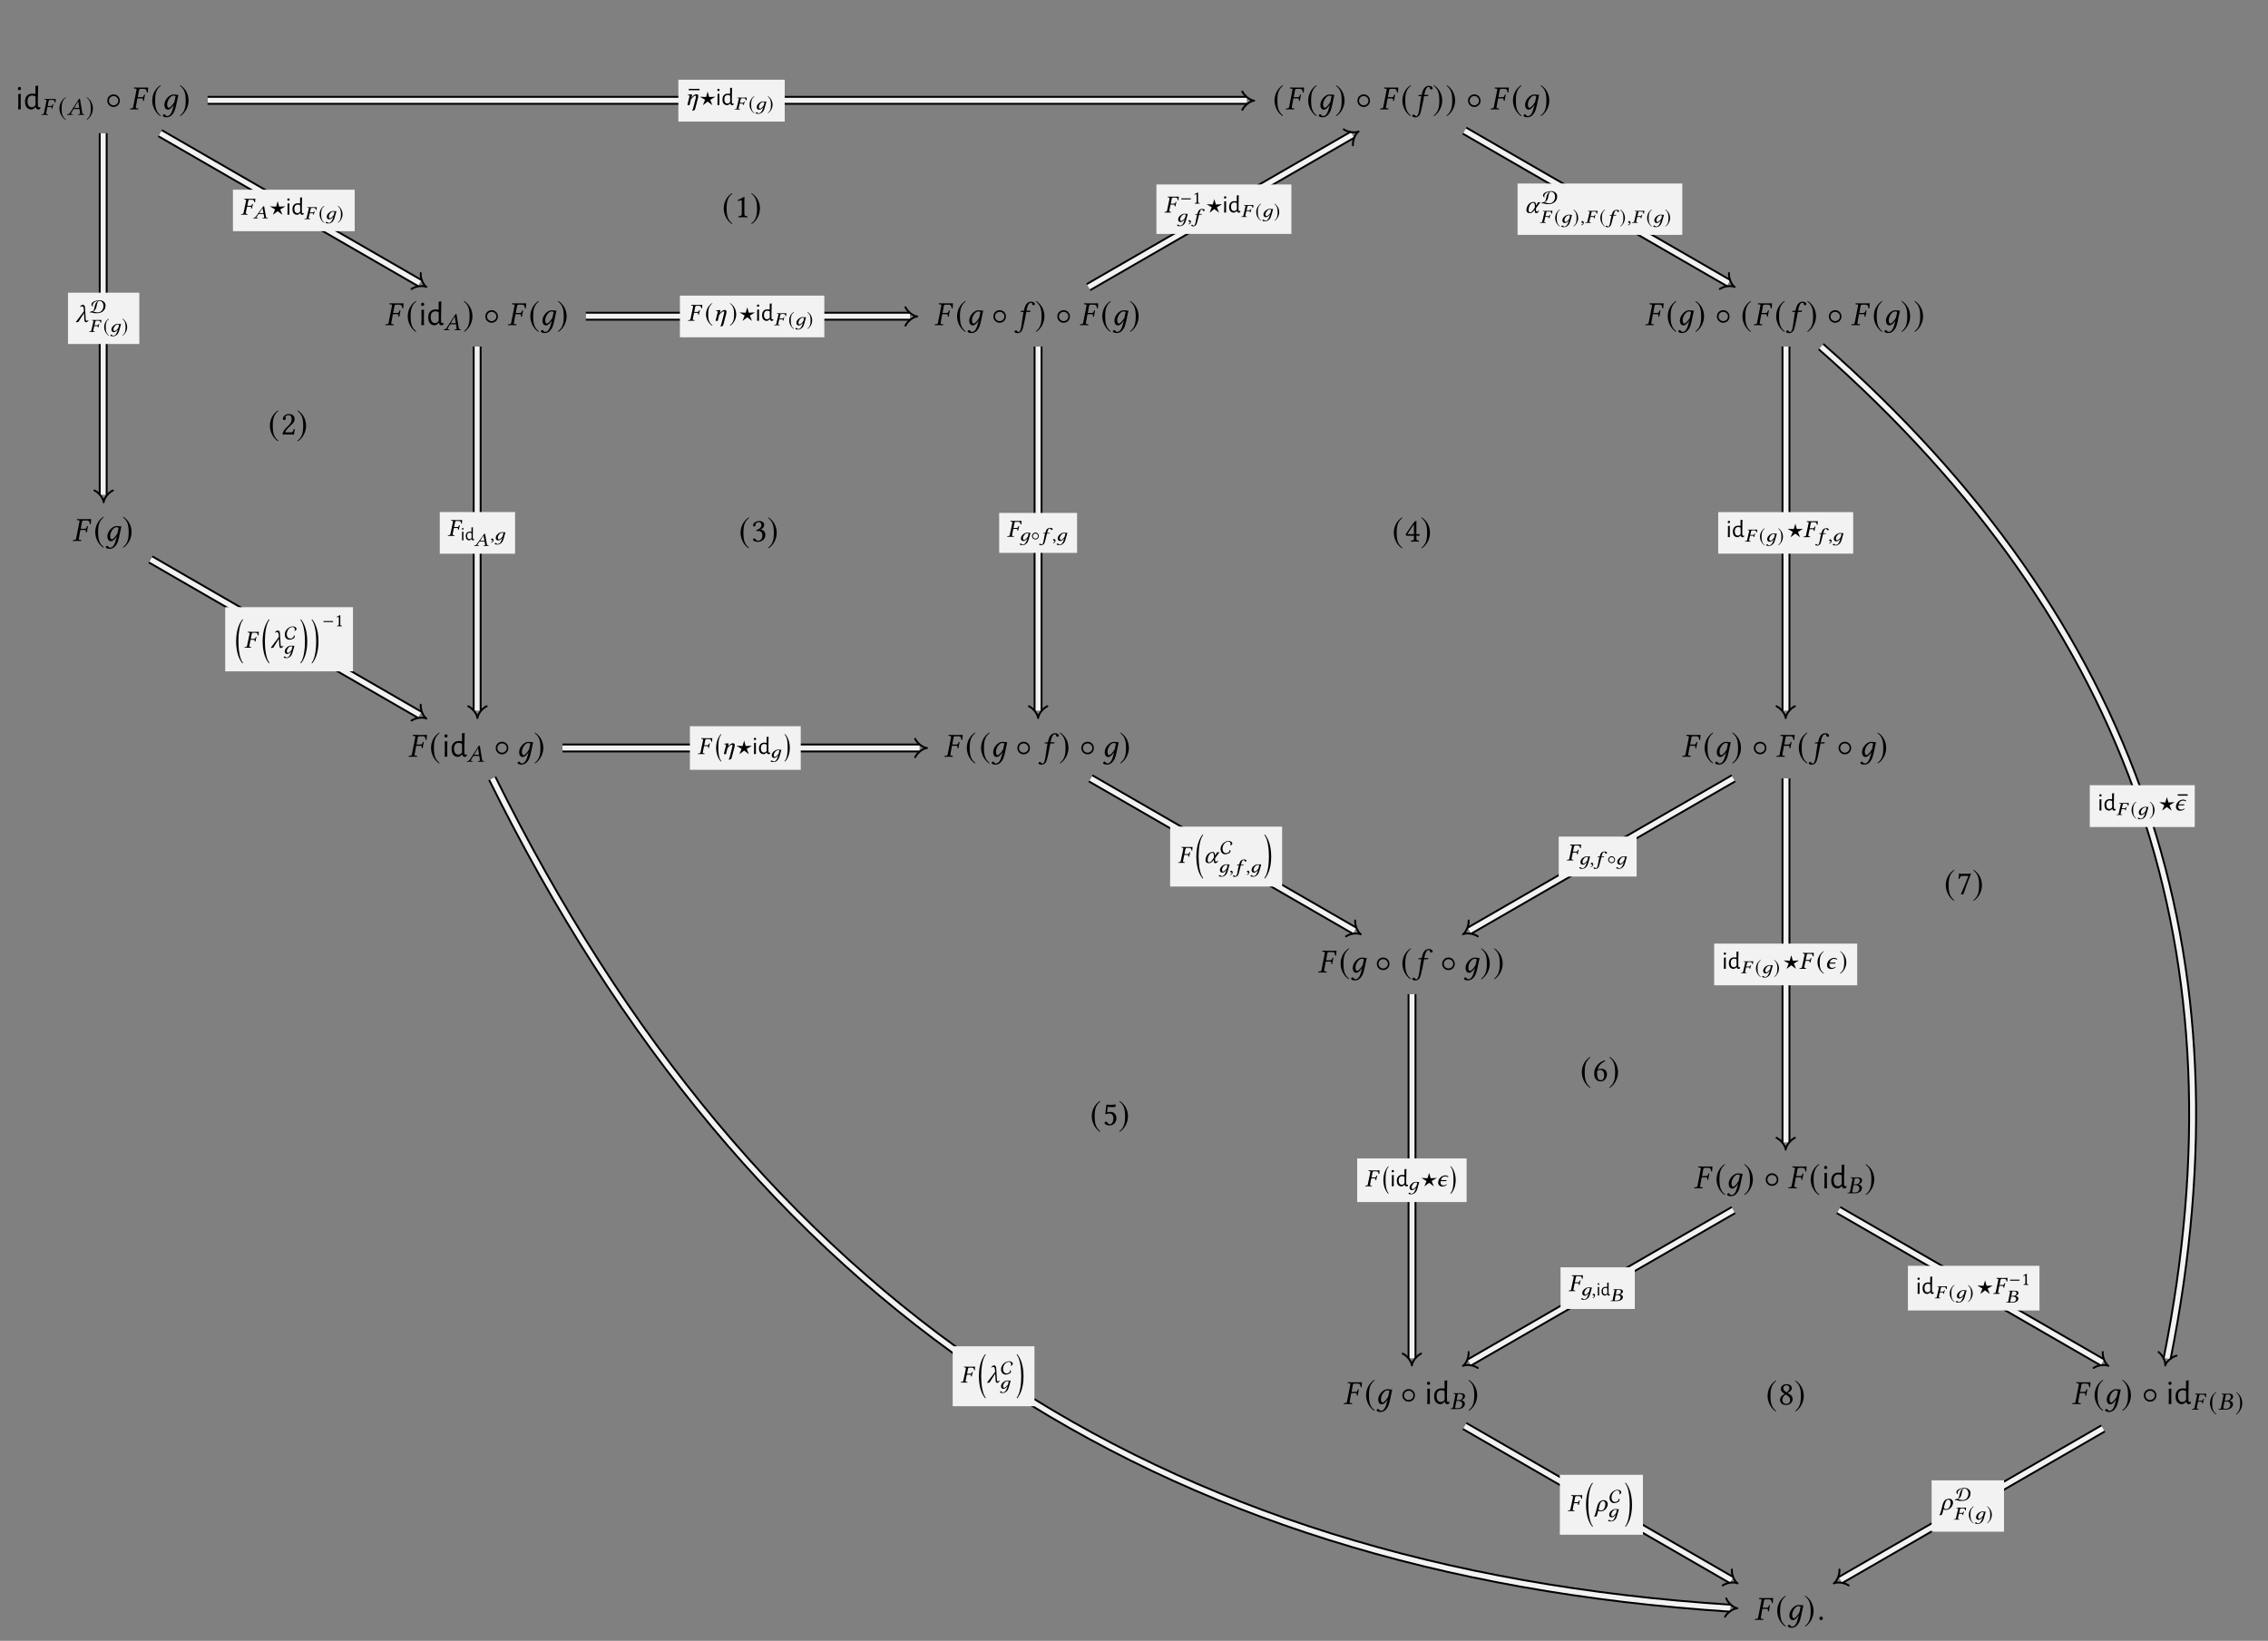 <?xml version="1.0" encoding="UTF-8"?>
<svg xmlns="http://www.w3.org/2000/svg" xmlns:xlink="http://www.w3.org/1999/xlink" width="343.711" height="248.682" viewBox="0 0 343.711 248.682">
<rect x="0" y="0" width="343.711" height="248.682" fill="#808080" stroke="none"/>
<defs>
<g>
<g id="glyph-0-0">
</g>
<g id="glyph-0-1">
<path d="M 0.438 -0.984 L 0.422 -2.312 L 0.812 -2.344 L 0.797 -1.031 L 0.812 0 L 0.406 0 Z M 0.609 -3.391 C 0.68 -3.391 0.738 -3.367 0.781 -3.328 C 0.82 -3.285 0.844 -3.227 0.844 -3.156 C 0.844 -3.082 0.82 -3.02 0.781 -2.969 C 0.738 -2.926 0.676 -2.906 0.594 -2.906 C 0.531 -2.906 0.477 -2.926 0.438 -2.969 C 0.395 -3.008 0.375 -3.066 0.375 -3.141 C 0.375 -3.211 0.395 -3.27 0.438 -3.312 C 0.477 -3.363 0.535 -3.391 0.609 -3.391 Z M 0.609 -3.391 "/>
</g>
<g id="glyph-0-2">
<path d="M 2.156 -1.031 L 2.172 -0.5 C 2.18 -0.426 2.195 -0.375 2.219 -0.344 C 2.238 -0.32 2.273 -0.312 2.328 -0.312 C 2.379 -0.312 2.438 -0.32 2.5 -0.344 L 2.547 -0.297 L 2.5 -0.078 C 2.406 -0.016 2.312 0.02 2.219 0.031 C 2.102 0.02 2.016 -0.016 1.953 -0.078 C 1.898 -0.141 1.867 -0.223 1.859 -0.328 L 1.812 -0.328 C 1.719 -0.234 1.629 -0.16 1.547 -0.109 C 1.461 -0.055 1.367 -0.008 1.266 0.031 C 0.922 0.031 0.66 -0.07 0.484 -0.281 C 0.305 -0.488 0.219 -0.785 0.219 -1.172 C 0.219 -1.555 0.316 -1.852 0.516 -2.062 C 0.711 -2.27 0.988 -2.375 1.344 -2.375 C 1.508 -2.375 1.66 -2.359 1.797 -2.328 L 1.797 -3.547 L 2.203 -3.594 Z M 1.297 -2.094 C 1.078 -2.094 0.906 -2.02 0.781 -1.875 C 0.656 -1.727 0.594 -1.516 0.594 -1.234 C 0.594 -0.941 0.648 -0.711 0.766 -0.547 C 0.879 -0.391 1.035 -0.312 1.234 -0.312 C 1.336 -0.312 1.43 -0.332 1.516 -0.375 C 1.609 -0.426 1.703 -0.508 1.797 -0.625 L 1.812 -1 L 1.797 -1.969 C 1.617 -2.051 1.453 -2.094 1.297 -2.094 Z M 1.297 -2.094 "/>
</g>
<g id="glyph-1-0">
</g>
<g id="glyph-1-1">
<path d="M 1.438 -1.203 C 1.562 -1.203 1.594 -1.172 1.594 -1.094 L 1.594 -0.969 C 1.578 -0.953 1.594 -0.938 1.609 -0.938 L 1.719 -0.938 C 1.734 -1.094 1.766 -1.203 1.781 -1.281 C 1.797 -1.359 1.828 -1.469 1.875 -1.609 L 1.859 -1.625 L 1.781 -1.625 C 1.766 -1.625 1.75 -1.609 1.734 -1.594 L 1.703 -1.5 C 1.672 -1.406 1.625 -1.344 1.484 -1.344 L 1 -1.344 L 1.156 -2.125 C 1.188 -2.219 1.234 -2.266 1.328 -2.266 L 1.719 -2.266 C 2 -2.266 2.047 -2.109 2.078 -1.859 L 2.188 -1.875 C 2.203 -2.031 2.219 -2.375 2.219 -2.406 C 2.219 -2.422 2.219 -2.422 2.219 -2.422 C 2.141 -2.406 2.125 -2.406 2.031 -2.406 L 1.047 -2.406 C 0.906 -2.406 0.75 -2.406 0.562 -2.422 L 0.562 -2.406 L 0.547 -2.328 C 0.547 -2.328 0.531 -2.312 0.562 -2.312 L 0.672 -2.297 C 0.781 -2.297 0.828 -2.266 0.828 -2.188 C 0.828 -2.172 0.828 -2.156 0.828 -2.125 L 0.438 -0.281 C 0.422 -0.172 0.375 -0.125 0.203 -0.109 L 0.094 -0.094 C 0.078 -0.094 0.062 -0.094 0.062 -0.078 L 0.047 0 L 0.062 0 C 0.234 0 0.391 0 0.547 0 C 0.703 0 0.859 0 1.031 0 L 1.047 0 L 1.062 -0.078 C 1.062 -0.094 1.047 -0.094 1.031 -0.094 L 0.938 -0.109 C 0.828 -0.125 0.781 -0.156 0.781 -0.219 C 0.781 -0.234 0.781 -0.25 0.781 -0.281 L 0.969 -1.203 Z M 1.438 -1.203 "/>
</g>
<g id="glyph-1-2">
<path d="M 1.219 -1.062 C 1.156 -1.062 1.125 -1.062 1.125 -1.078 C 1.125 -1.094 1.125 -1.094 1.125 -1.109 L 1.688 -2.047 L 1.703 -2.047 L 1.859 -1.062 Z M 0.641 -0.297 L 0.969 -0.828 C 1 -0.875 1.016 -0.891 1.109 -0.891 L 1.891 -0.891 L 1.984 -0.266 C 2 -0.25 2 -0.25 2 -0.234 C 2 -0.156 1.938 -0.125 1.812 -0.109 L 1.703 -0.094 C 1.688 -0.094 1.688 -0.094 1.672 -0.078 L 1.672 0 C 1.812 0 2.031 0 2.172 0 C 2.312 0 2.469 0 2.609 0 L 2.625 -0.078 C 2.625 -0.094 2.609 -0.094 2.594 -0.094 L 2.547 -0.109 C 2.391 -0.125 2.328 -0.172 2.312 -0.328 L 1.984 -2.344 C 1.969 -2.422 1.953 -2.453 1.906 -2.453 C 1.844 -2.453 1.812 -2.422 1.75 -2.328 L 0.484 -0.375 C 0.344 -0.156 0.234 -0.109 0.062 -0.094 C 0.047 -0.094 0.031 -0.094 0.016 -0.078 L 0.016 0 C 0.156 0 0.219 0 0.375 0 C 0.516 0 0.719 0 0.859 0 L 0.875 0 L 0.891 -0.078 C 0.891 -0.094 0.875 -0.094 0.859 -0.094 L 0.75 -0.109 C 0.656 -0.109 0.609 -0.156 0.609 -0.203 C 0.609 -0.234 0.625 -0.266 0.641 -0.297 Z M 0.641 -0.297 "/>
</g>
<g id="glyph-1-3">
<path d="M 1.156 -2.125 C 1.172 -2.25 1.188 -2.297 1.531 -2.297 C 1.719 -2.297 1.938 -2.203 1.938 -1.922 C 1.938 -1.891 1.938 -1.844 1.922 -1.797 C 1.859 -1.484 1.609 -1.359 1.297 -1.359 L 1.016 -1.359 Z M 0.984 -1.234 L 1.25 -1.234 C 1.688 -1.234 1.875 -1.016 1.875 -0.75 C 1.875 -0.703 1.859 -0.672 1.859 -0.609 C 1.797 -0.344 1.641 -0.125 1.078 -0.125 C 0.859 -0.125 0.797 -0.156 0.797 -0.234 C 0.797 -0.25 0.797 -0.266 0.797 -0.297 Z M 0.078 -0.078 L 0.062 0 L 0.078 0 C 0.25 0 0.406 0 0.562 0 C 0.719 0 0.766 0 1.125 0 C 1.891 0 2.188 -0.359 2.25 -0.688 C 2.25 -0.734 2.266 -0.781 2.266 -0.828 C 2.266 -1.094 2.062 -1.266 1.766 -1.344 L 1.766 -1.359 C 2 -1.438 2.219 -1.641 2.266 -1.844 C 2.266 -1.891 2.281 -1.938 2.281 -1.984 C 2.281 -2.203 2.141 -2.422 1.547 -2.422 C 1.406 -2.422 1.234 -2.406 1.078 -2.406 C 0.922 -2.406 0.766 -2.406 0.594 -2.422 L 0.578 -2.406 L 0.562 -2.328 C 0.562 -2.312 0.562 -2.312 0.578 -2.312 L 0.672 -2.297 C 0.797 -2.297 0.828 -2.281 0.828 -2.203 C 0.828 -2.188 0.828 -2.172 0.828 -2.141 L 0.453 -0.266 C 0.438 -0.141 0.391 -0.125 0.234 -0.109 L 0.109 -0.094 C 0.094 -0.094 0.078 -0.094 0.078 -0.078 Z M 0.078 -0.078 "/>
</g>
<g id="glyph-1-4">
<path d="M 2 -0.219 L 1.938 -0.281 C 1.828 -0.188 1.781 -0.188 1.703 -0.188 C 1.578 -0.188 1.562 -0.312 1.547 -0.797 L 1.469 -2.125 C 1.453 -2.562 1.25 -2.609 1.141 -2.609 C 0.984 -2.609 0.844 -2.484 0.703 -2.344 L 0.75 -2.281 C 0.844 -2.344 0.938 -2.375 1.047 -2.375 C 1.141 -2.375 1.266 -2.297 1.297 -1.781 L 1.297 -1.625 L 0.078 0 L 0.172 0.047 C 0.25 0.016 0.344 0 0.453 0 L 1.312 -1.359 L 1.359 -0.469 C 1.375 -0.125 1.438 0.047 1.625 0.047 C 1.734 0.047 1.891 -0.078 2 -0.219 Z M 2 -0.219 "/>
</g>
<g id="glyph-1-5">
<path d="M 1.953 -1.062 C 1.984 -1.188 2 -1.266 2 -1.344 C 2 -1.562 1.891 -1.641 1.734 -1.641 C 1.531 -1.641 1.344 -1.562 0.969 -1.156 L 0.953 -1.156 L 0.969 -1.188 C 1.016 -1.344 1.062 -1.484 1.062 -1.547 C 1.062 -1.609 1.031 -1.625 0.984 -1.625 C 0.844 -1.625 0.641 -1.609 0.438 -1.578 C 0.406 -1.547 0.422 -1.516 0.438 -1.469 L 0.609 -1.469 C 0.656 -1.453 0.672 -1.422 0.672 -1.391 C 0.672 -1.359 0.672 -1.297 0.641 -1.203 L 0.406 -0.266 C 0.391 -0.188 0.359 -0.094 0.359 -0.062 C 0.359 0 0.406 0.031 0.547 0.031 C 0.703 0.031 0.703 -0.125 0.734 -0.266 L 0.891 -0.891 C 1.141 -1.188 1.375 -1.422 1.531 -1.422 C 1.609 -1.422 1.656 -1.391 1.656 -1.281 C 1.656 -1.234 1.641 -1.156 1.609 -1.031 L 1.344 0.016 C 1.234 0.438 1.172 0.688 1.094 0.812 L 1.125 0.875 L 1.453 0.75 C 1.484 0.688 1.516 0.609 1.531 0.531 C 1.578 0.375 1.625 0.203 1.672 0.016 Z M 1.953 -1.062 "/>
</g>
<g id="glyph-1-6">
<path d="M 1.719 -0.703 L 2.391 -1.625 C 2.344 -1.625 2.281 -1.609 2.219 -1.609 C 2.172 -1.609 2.109 -1.625 2.047 -1.625 L 1.719 -1.094 L 1.719 -1.125 C 1.719 -1.453 1.641 -1.656 1.359 -1.656 C 1.016 -1.656 0.484 -1.422 0.312 -0.734 C 0.281 -0.625 0.266 -0.516 0.266 -0.422 C 0.266 -0.141 0.422 0.047 0.781 0.047 C 1.047 0.047 1.266 -0.109 1.547 -0.484 L 1.531 -0.328 L 1.531 -0.297 C 1.531 -0.062 1.609 0.047 1.75 0.047 C 1.906 0.047 2.031 -0.047 2.172 -0.281 L 2.078 -0.328 C 1.984 -0.203 1.953 -0.188 1.844 -0.188 C 1.766 -0.188 1.719 -0.281 1.719 -0.484 Z M 1.297 -1.531 C 1.516 -1.531 1.547 -1.297 1.547 -0.969 C 1.547 -0.953 1.547 -0.922 1.547 -0.906 L 1.547 -0.828 L 1.453 -0.672 C 1.234 -0.312 1.016 -0.078 0.859 -0.078 C 0.672 -0.078 0.594 -0.219 0.594 -0.438 C 0.594 -0.953 0.922 -1.531 1.297 -1.531 Z M 1.297 -1.531 "/>
</g>
<g id="glyph-1-7">
<path d="M 1.453 -1.5 C 1.547 -1.5 1.625 -1.469 1.688 -1.438 C 1.734 -1.422 1.766 -1.391 1.797 -1.375 L 1.875 -1.453 C 1.859 -1.484 1.828 -1.5 1.797 -1.531 C 1.703 -1.609 1.562 -1.656 1.391 -1.656 C 1.219 -1.656 0.953 -1.578 0.75 -1.422 C 0.547 -1.25 0.406 -1.047 0.344 -0.797 C 0.328 -0.719 0.312 -0.641 0.312 -0.562 C 0.312 -0.422 0.344 -0.312 0.422 -0.203 C 0.531 -0.047 0.703 0.031 0.953 0.031 C 1.125 0.031 1.281 -0.016 1.438 -0.094 C 1.516 -0.156 1.594 -0.203 1.641 -0.25 L 1.609 -0.312 C 1.531 -0.266 1.453 -0.219 1.375 -0.188 C 1.281 -0.156 1.203 -0.141 1.109 -0.141 C 0.953 -0.141 0.844 -0.188 0.766 -0.266 C 0.703 -0.359 0.672 -0.469 0.672 -0.609 C 0.672 -0.672 0.672 -0.719 0.672 -0.781 L 1.547 -0.781 L 1.594 -0.938 L 0.719 -0.938 C 0.781 -1.141 0.875 -1.281 0.984 -1.359 C 1.141 -1.484 1.281 -1.5 1.391 -1.5 Z M 1.453 -1.5 "/>
</g>
<g id="glyph-1-8">
<path d="M 2.047 -1.062 C 2.047 -1.391 1.812 -1.656 1.438 -1.656 C 1.25 -1.656 1.047 -1.594 0.844 -1.438 C 0.734 -1.328 0.594 -1.203 0.453 -0.688 L 0.281 0.031 C 0.172 0.484 0.078 0.688 0 0.812 L 0.031 0.875 L 0.359 0.766 C 0.422 0.609 0.484 0.438 0.531 0.219 L 0.594 -0.062 C 0.688 0 0.781 0.047 0.938 0.047 C 1.672 0.047 2.047 -0.641 2.047 -1.062 Z M 1 -0.078 C 0.844 -0.078 0.734 -0.156 0.656 -0.266 L 0.797 -0.844 C 0.938 -1.391 1.156 -1.516 1.312 -1.516 C 1.531 -1.516 1.688 -1.391 1.688 -1.062 C 1.688 -0.781 1.547 -0.078 1 -0.078 Z M 1 -0.078 "/>
</g>
<g id="glyph-2-0">
</g>
<g id="glyph-2-1">
<path d="M 1.109 -2.672 C 0.562 -2.328 0.172 -1.719 0.172 -0.953 C 0.172 -0.266 0.578 0.438 1.094 0.75 L 1.141 0.688 C 0.641 0.312 0.5 -0.141 0.5 -0.969 C 0.5 -1.797 0.656 -2.234 1.141 -2.625 Z M 1.109 -2.672 "/>
</g>
<g id="glyph-2-2">
<path d="M 0.141 -2.672 L 0.109 -2.625 C 0.594 -2.234 0.75 -1.797 0.75 -0.969 C 0.75 -0.141 0.594 0.312 0.109 0.688 L 0.156 0.75 C 0.672 0.438 1.062 -0.266 1.062 -0.953 C 1.062 -1.719 0.688 -2.328 0.141 -2.672 Z M 0.141 -2.672 "/>
</g>
<g id="glyph-3-0">
</g>
<g id="glyph-3-1">
<path d="M 2.219 -1.312 C 2.219 -1.844 1.797 -2.266 1.266 -2.266 C 0.734 -2.266 0.312 -1.844 0.312 -1.312 C 0.312 -0.781 0.734 -0.359 1.266 -0.359 C 1.797 -0.359 2.219 -0.781 2.219 -1.312 Z M 1.984 -1.312 C 1.984 -0.922 1.656 -0.609 1.266 -0.609 C 0.875 -0.609 0.562 -0.922 0.562 -1.312 C 0.562 -1.703 0.875 -2.016 1.266 -2.016 C 1.656 -2.016 1.984 -1.703 1.984 -1.312 Z M 1.984 -1.312 "/>
</g>
<g id="glyph-3-2">
<path d="M 1.5 -3.656 C 0.766 -3.188 0.25 -2.359 0.25 -1.312 C 0.25 -0.359 0.781 0.594 1.484 1.031 L 1.547 0.953 C 0.875 0.422 0.688 -0.203 0.688 -1.328 C 0.688 -2.469 0.891 -3.047 1.547 -3.578 Z M 1.5 -3.656 "/>
</g>
<g id="glyph-3-3">
<path d="M 0.188 -3.656 L 0.141 -3.578 C 0.812 -3.047 1.016 -2.469 1.016 -1.328 C 1.016 -0.203 0.828 0.422 0.141 0.953 L 0.203 1.031 C 0.922 0.594 1.453 -0.359 1.453 -1.312 C 1.453 -2.359 0.938 -3.188 0.188 -3.656 Z M 0.188 -3.656 "/>
</g>
<g id="glyph-4-0">
</g>
<g id="glyph-4-1">
<path d="M 1.828 -1.656 C 1.984 -1.656 2.047 -1.609 2.047 -1.5 L 2.047 -1.453 L 2.031 -1.328 C 2.031 -1.312 2.031 -1.281 2.062 -1.281 L 2.172 -1.281 L 2.188 -1.297 C 2.219 -1.5 2.234 -1.641 2.266 -1.75 C 2.281 -1.844 2.312 -2 2.359 -2.203 L 2.344 -2.234 L 2.25 -2.234 C 2.219 -2.234 2.203 -2.203 2.203 -2.188 L 2.156 -2.062 C 2.109 -1.922 2.047 -1.844 1.875 -1.844 L 1.25 -1.844 L 1.453 -2.922 C 1.484 -3.047 1.547 -3.094 1.672 -3.094 L 2.188 -3.094 C 2.547 -3.094 2.594 -2.891 2.641 -2.531 L 2.781 -2.562 C 2.797 -2.766 2.828 -3.266 2.828 -3.297 C 2.828 -3.312 2.828 -3.312 2.812 -3.312 C 2.719 -3.297 2.688 -3.297 2.578 -3.297 L 1.328 -3.297 C 1.141 -3.297 0.938 -3.297 0.703 -3.312 L 0.703 -3.297 L 0.672 -3.188 C 0.672 -3.172 0.672 -3.156 0.703 -3.156 L 0.859 -3.141 C 1.016 -3.141 1.078 -3.094 1.078 -3 C 1.078 -2.969 1.062 -2.938 1.062 -2.922 L 0.562 -0.375 C 0.547 -0.234 0.469 -0.156 0.266 -0.141 L 0.125 -0.141 C 0.109 -0.141 0.094 -0.125 0.078 -0.094 L 0.062 0 L 0.078 0.016 C 0.297 0 0.5 0 0.688 0 C 0.891 0 1.094 0 1.312 0.016 L 1.328 0 L 1.344 -0.094 C 1.359 -0.125 1.344 -0.141 1.312 -0.141 L 1.188 -0.141 C 1.031 -0.156 0.953 -0.203 0.953 -0.312 C 0.953 -0.328 0.953 -0.359 0.969 -0.375 L 1.203 -1.656 Z M 1.828 -1.656 "/>
</g>
<g id="glyph-4-2">
<path d="M 1.781 -0.328 C 1.562 0.547 1.297 1.016 0.859 1.016 C 0.531 1.016 0.656 0.75 0.391 0.75 C 0.344 0.75 0.203 0.812 0.203 0.938 C 0.203 1.156 0.609 1.203 0.797 1.203 C 0.969 1.203 1.312 1.141 1.547 0.891 C 1.828 0.578 2 0.391 2.203 -0.516 L 2.562 -2.203 C 2.453 -2.203 2.312 -2.188 2.219 -2.219 C 2.078 -2.234 2.016 -2.25 1.797 -2.25 C 1.25 -2.25 0.438 -1.5 0.438 -0.672 C 0.438 -0.375 0.562 0.047 0.984 0.047 C 1.25 0.047 1.562 -0.234 1.875 -0.688 Z M 1.953 -1.125 C 1.703 -0.656 1.281 -0.234 1.125 -0.234 C 0.953 -0.234 0.859 -0.453 0.859 -0.75 C 0.859 -1.281 1.344 -2.078 1.812 -2.078 C 1.922 -2.078 2.031 -2.047 2.141 -1.984 C 2.141 -1.984 2.031 -1.438 1.953 -1.125 Z M 1.953 -1.125 "/>
</g>
<g id="glyph-4-3">
<path d="M 0.953 -2 C 0.859 -1.406 0.797 -1.109 0.75 -0.719 C 0.688 -0.219 0.594 0.609 0.406 0.891 C 0.344 0.984 0.25 1.047 0.172 1.047 C 0.094 1.047 0.062 1 0.031 0.938 C -0.016 0.875 -0.109 0.797 -0.203 0.797 C -0.359 0.797 -0.406 0.891 -0.406 0.984 C -0.406 1.094 -0.281 1.219 0.078 1.219 C 0.281 1.219 0.5 1.109 0.672 0.891 C 0.812 0.688 0.922 0.312 1.125 -0.672 C 1.203 -1.062 1.281 -1.484 1.359 -1.906 L 1.375 -2 L 1.844 -2 C 1.891 -2 1.969 -2.016 1.984 -2.047 C 1.984 -2.047 2.016 -2.156 2.016 -2.172 C 2.016 -2.188 2 -2.188 1.969 -2.188 L 1.406 -2.188 L 1.469 -2.484 C 1.516 -2.672 1.562 -2.844 1.625 -2.984 C 1.75 -3.312 1.953 -3.391 2.047 -3.391 C 2.156 -3.391 2.219 -3.375 2.25 -3.266 C 2.266 -3.156 2.297 -3.016 2.484 -3.016 C 2.641 -3.016 2.672 -3.141 2.672 -3.188 C 2.672 -3.391 2.453 -3.562 2.078 -3.562 C 1.938 -3.562 1.625 -3.484 1.422 -3.234 C 1.234 -3.031 1.109 -2.641 1.016 -2.188 L 0.672 -2.172 C 0.578 -2.172 0.547 -2.125 0.531 -2.094 C 0.531 -2.078 0.516 -2.016 0.516 -2 C 0.516 -2 0.531 -2 0.547 -2 Z M 0.953 -2 "/>
</g>
<g id="glyph-4-4">
<path d="M 0.297 -0.219 C 0.297 -0.078 0.406 0.047 0.562 0.047 C 0.703 0.047 0.828 -0.078 0.828 -0.219 C 0.828 -0.375 0.703 -0.484 0.562 -0.484 C 0.406 -0.484 0.297 -0.375 0.297 -0.219 Z M 0.297 -0.219 "/>
</g>
<g id="glyph-5-0">
</g>
<g id="glyph-5-1">
<path d="M 2.406 -1.094 C 2.406 -1.578 1.969 -1.891 1.531 -1.891 C 1.141 -1.891 0.266 -1.734 0.266 -1.219 C 0.266 -1.109 0.375 -0.953 0.484 -0.953 C 0.5 -0.953 0.516 -0.953 0.531 -0.969 C 0.469 -1 0.453 -1.062 0.453 -1.125 C 0.453 -1.516 0.938 -1.781 1.281 -1.781 C 0.906 -1.562 0.844 -1.281 0.75 -0.875 C 0.703 -0.688 0.641 -0.219 0.359 -0.219 C 0.219 -0.219 0.047 -0.156 0.016 0 L 0.047 0.016 C 0.078 -0.031 0.125 -0.047 0.188 -0.047 C 0.359 -0.047 0.609 0.078 0.859 0.078 C 0.938 0.078 1.031 0.078 1.125 0.078 C 1.828 0.078 2.406 -0.344 2.406 -1.094 Z M 2.094 -1.031 C 2.094 -0.531 1.766 -0.047 1.234 -0.047 C 0.984 -0.047 0.75 -0.141 0.5 -0.188 C 0.859 -0.359 0.969 -0.609 1.047 -0.984 C 1.094 -1.188 1.172 -1.797 1.453 -1.797 C 1.875 -1.797 2.094 -1.422 2.094 -1.031 Z M 2.094 -1.031 "/>
</g>
<g id="glyph-5-2">
<path d="M 1.797 -1.469 C 1.797 -1.734 1.5 -1.875 1.266 -1.875 C 0.625 -1.875 0.016 -1.312 0.016 -0.656 C 0.016 -0.234 0.266 0.141 0.734 0.141 C 0.984 0.141 1.531 -0.016 1.531 -0.344 C 1.531 -0.422 1.484 -0.531 1.391 -0.531 C 1.422 -0.234 1.141 -0.031 0.859 -0.031 C 0.5 -0.031 0.312 -0.359 0.312 -0.688 C 0.312 -1.203 0.656 -1.781 1.234 -1.781 C 1.406 -1.781 1.547 -1.594 1.547 -1.422 C 1.547 -1.328 1.531 -1.234 1.453 -1.172 C 1.594 -1.188 1.797 -1.328 1.797 -1.469 Z M 1.797 -1.469 "/>
</g>
<g id="glyph-6-0">
</g>
<g id="glyph-6-1">
<path d="M 1.219 -0.891 C 1.328 -0.891 1.359 -0.875 1.359 -0.812 L 1.359 -0.797 L 1.344 -0.719 C 1.344 -0.719 1.344 -0.703 1.359 -0.703 L 1.469 -0.703 C 1.484 -0.812 1.5 -0.906 1.516 -0.969 C 1.531 -1.016 1.562 -1.109 1.609 -1.219 L 1.531 -1.219 C 1.516 -1.219 1.5 -1.219 1.5 -1.203 L 1.469 -1.141 C 1.438 -1.047 1.391 -1.016 1.281 -1.016 L 0.859 -1.016 L 1 -1.609 C 1.016 -1.672 1.062 -1.703 1.141 -1.703 L 1.469 -1.703 C 1.703 -1.703 1.75 -1.594 1.766 -1.391 L 1.875 -1.406 C 1.875 -1.531 1.906 -1.797 1.906 -1.812 C 1.906 -1.828 1.906 -1.828 1.891 -1.828 C 1.844 -1.812 1.812 -1.812 1.734 -1.812 L 0.906 -1.812 C 0.781 -1.812 0.641 -1.812 0.484 -1.812 L 0.469 -1.75 C 0.469 -1.75 0.469 -1.734 0.484 -1.734 L 0.578 -1.734 C 0.672 -1.734 0.719 -1.703 0.719 -1.641 C 0.719 -1.641 0.703 -1.625 0.703 -1.609 L 0.375 -0.203 C 0.375 -0.125 0.312 -0.094 0.172 -0.078 L 0.094 -0.078 C 0.078 -0.078 0.062 -0.062 0.047 -0.047 L 0.047 0 C 0.203 0 0.328 0 0.469 0 C 0.594 0 0.734 0 0.891 0 L 0.906 -0.047 C 0.906 -0.062 0.891 -0.078 0.891 -0.078 L 0.812 -0.078 C 0.719 -0.094 0.672 -0.109 0.672 -0.172 C 0.672 -0.188 0.672 -0.188 0.672 -0.203 L 0.828 -0.891 Z M 1.219 -0.891 "/>
</g>
<g id="glyph-6-2">
<path d="M 1.234 -0.188 C 1.078 0.297 0.891 0.562 0.578 0.562 C 0.359 0.562 0.453 0.406 0.266 0.406 C 0.234 0.406 0.141 0.453 0.141 0.516 C 0.141 0.641 0.406 0.656 0.547 0.656 C 0.672 0.656 0.891 0.625 1.047 0.484 C 1.25 0.328 1.359 0.219 1.5 -0.281 L 1.766 -1.219 C 1.719 -1.219 1.672 -1.203 1.625 -1.203 C 1.594 -1.203 1.547 -1.219 1.516 -1.219 C 1.422 -1.219 1.375 -1.234 1.234 -1.234 C 0.859 -1.234 0.297 -0.828 0.297 -0.359 C 0.297 -0.203 0.375 0.031 0.672 0.031 C 0.859 0.031 1.078 -0.125 1.297 -0.375 Z M 1.344 -0.609 C 1.172 -0.359 0.891 -0.125 0.781 -0.125 C 0.672 -0.125 0.609 -0.25 0.609 -0.406 C 0.609 -0.703 0.938 -1.141 1.25 -1.141 C 1.328 -1.141 1.406 -1.125 1.469 -1.094 C 1.469 -1.094 1.391 -0.797 1.344 -0.609 Z M 1.344 -0.609 "/>
</g>
<g id="glyph-6-3">
<path d="M 1.031 -0.797 C 0.984 -0.797 0.953 -0.797 0.953 -0.812 C 0.953 -0.828 0.953 -0.828 0.953 -0.828 L 1.422 -1.547 L 1.438 -1.547 L 1.578 -0.797 Z M 0.547 -0.219 L 0.812 -0.625 C 0.828 -0.656 0.859 -0.672 0.938 -0.672 L 1.594 -0.672 L 1.688 -0.203 C 1.688 -0.188 1.688 -0.188 1.688 -0.172 C 1.688 -0.109 1.625 -0.094 1.531 -0.078 L 1.438 -0.078 C 1.438 -0.078 1.422 -0.062 1.422 -0.047 L 1.422 0 C 1.531 0 1.719 0 1.844 0 C 1.969 0 2.109 0 2.219 0 L 2.234 -0.047 C 2.234 -0.062 2.219 -0.078 2.203 -0.078 L 2.172 -0.078 C 2.031 -0.094 1.984 -0.125 1.953 -0.234 L 1.688 -1.766 C 1.672 -1.812 1.656 -1.844 1.609 -1.844 C 1.562 -1.844 1.531 -1.828 1.484 -1.75 L 0.422 -0.281 C 0.297 -0.109 0.188 -0.078 0.047 -0.078 C 0.031 -0.078 0.016 -0.062 0.016 -0.047 L 0.016 0 C 0.125 0 0.188 0 0.312 0 C 0.438 0 0.609 0 0.734 0 L 0.75 -0.047 C 0.75 -0.062 0.734 -0.078 0.734 -0.078 L 0.641 -0.078 C 0.547 -0.094 0.516 -0.109 0.516 -0.156 C 0.516 -0.172 0.531 -0.203 0.547 -0.219 Z M 0.547 -0.219 "/>
</g>
<g id="glyph-6-4">
<path d="M 0.312 -0.266 C 0.219 -0.266 0.156 -0.203 0.156 -0.125 C 0.156 -0.031 0.234 -0.016 0.281 0 C 0.344 0 0.391 0.016 0.391 0.094 C 0.391 0.141 0.281 0.266 0.125 0.312 C 0.125 0.328 0.141 0.359 0.156 0.375 C 0.344 0.344 0.516 0.203 0.516 0.016 C 0.516 -0.156 0.438 -0.266 0.312 -0.266 Z M 0.312 -0.266 "/>
</g>
<g id="glyph-6-5">
<path d="M 0.625 -1.094 C 0.547 -0.781 0.5 -0.609 0.469 -0.391 C 0.422 -0.125 0.359 0.328 0.234 0.484 C 0.203 0.547 0.141 0.578 0.094 0.578 C 0.047 0.578 0.031 0.547 0 0.516 C -0.016 0.484 -0.078 0.438 -0.141 0.438 C -0.234 0.438 -0.266 0.484 -0.266 0.547 C -0.266 0.609 -0.188 0.672 0.047 0.672 C 0.188 0.672 0.328 0.609 0.438 0.484 C 0.531 0.375 0.609 0.172 0.734 -0.359 C 0.797 -0.578 0.844 -0.812 0.906 -1.047 L 0.906 -1.094 L 1.234 -1.094 C 1.266 -1.094 1.312 -1.109 1.328 -1.125 C 1.328 -1.125 1.344 -1.188 1.344 -1.188 C 1.344 -1.203 1.328 -1.203 1.312 -1.203 L 0.938 -1.203 L 0.984 -1.359 C 1.016 -1.469 1.047 -1.562 1.078 -1.641 C 1.156 -1.812 1.281 -1.875 1.328 -1.875 C 1.406 -1.875 1.438 -1.859 1.453 -1.797 C 1.469 -1.734 1.5 -1.656 1.625 -1.656 C 1.75 -1.656 1.781 -1.734 1.781 -1.75 C 1.781 -1.875 1.625 -1.969 1.375 -1.969 C 1.281 -1.969 1.062 -1.922 0.922 -1.781 C 0.812 -1.672 0.719 -1.453 0.656 -1.203 L 0.438 -1.203 C 0.375 -1.188 0.344 -1.172 0.344 -1.156 C 0.344 -1.141 0.328 -1.109 0.328 -1.109 C 0.328 -1.094 0.344 -1.094 0.344 -1.094 Z M 0.625 -1.094 "/>
</g>
<g id="glyph-6-6">
<path d="M 0.969 -1.609 C 0.984 -1.703 1 -1.719 1.281 -1.719 C 1.453 -1.719 1.641 -1.656 1.641 -1.453 C 1.641 -1.422 1.641 -1.391 1.641 -1.359 C 1.578 -1.109 1.359 -1.031 1.094 -1.031 L 0.859 -1.031 Z M 0.828 -0.922 L 1.047 -0.922 C 1.438 -0.922 1.594 -0.766 1.594 -0.562 C 1.594 -0.516 1.578 -0.5 1.578 -0.469 C 1.531 -0.266 1.391 -0.094 0.922 -0.094 C 0.75 -0.094 0.688 -0.109 0.688 -0.188 C 0.688 -0.188 0.688 -0.203 0.703 -0.219 Z M 0.062 -0.047 L 0.047 0 L 0.062 0 C 0.219 0 0.344 0 0.484 0 C 0.625 0 0.656 0 0.953 0 C 1.609 0 1.859 -0.281 1.922 -0.516 C 1.922 -0.547 1.938 -0.594 1.938 -0.625 C 1.938 -0.828 1.75 -0.953 1.5 -1.016 C 1.703 -1.094 1.891 -1.234 1.922 -1.391 C 1.938 -1.422 1.938 -1.453 1.938 -1.484 C 1.938 -1.656 1.812 -1.812 1.328 -1.812 C 1.203 -1.812 1.062 -1.812 0.922 -1.812 C 0.797 -1.812 0.672 -1.812 0.516 -1.812 L 0.5 -1.812 L 0.484 -1.75 C 0.484 -1.75 0.484 -1.734 0.5 -1.734 L 0.578 -1.734 C 0.656 -1.734 0.672 -1.719 0.672 -1.672 C 0.672 -1.656 0.672 -1.641 0.672 -1.609 L 0.391 -0.203 C 0.375 -0.094 0.344 -0.094 0.203 -0.078 L 0.094 -0.078 C 0.078 -0.078 0.062 -0.062 0.062 -0.047 Z M 0.062 -0.047 "/>
</g>
<g id="glyph-7-0">
</g>
<g id="glyph-7-1">
<path d="M 0.828 -2.016 C 0.422 -1.75 0.141 -1.297 0.141 -0.719 C 0.141 -0.203 0.438 0.328 0.828 0.562 L 0.859 0.516 C 0.484 0.234 0.375 -0.109 0.375 -0.734 C 0.375 -1.359 0.484 -1.672 0.859 -1.969 Z M 0.828 -2.016 "/>
</g>
<g id="glyph-7-2">
<path d="M 0.109 -2.016 L 0.078 -1.969 C 0.438 -1.672 0.562 -1.359 0.562 -0.734 C 0.562 -0.109 0.453 0.234 0.078 0.516 L 0.109 0.562 C 0.5 0.328 0.797 -0.203 0.797 -0.719 C 0.797 -1.297 0.516 -1.75 0.109 -2.016 Z M 0.109 -2.016 "/>
</g>
<g id="glyph-7-3">
<path d="M 1.609 -0.641 L 1.609 -0.797 L 0.172 -0.797 L 0.172 -0.641 Z M 1.609 -0.641 "/>
</g>
<g id="glyph-7-4">
<path d="M 1.219 -0.719 C 1.219 -1.016 0.984 -1.25 0.703 -1.25 C 0.406 -1.25 0.172 -1.016 0.172 -0.719 C 0.172 -0.438 0.406 -0.203 0.703 -0.203 C 0.984 -0.203 1.219 -0.438 1.219 -0.719 Z M 1.094 -0.719 C 1.094 -0.5 0.906 -0.328 0.703 -0.328 C 0.484 -0.328 0.312 -0.5 0.312 -0.719 C 0.312 -0.938 0.484 -1.109 0.703 -1.109 C 0.906 -1.109 1.094 -0.938 1.094 -0.719 Z M 1.094 -0.719 "/>
</g>
<g id="glyph-8-0">
</g>
<g id="glyph-8-1">
<path d="M 2.516 -1.266 L 1.578 -1.219 L 1.344 -2.047 L 1.109 -1.219 L 0.172 -1.266 L 0.953 -0.797 L 0.625 0.016 L 1.344 -0.531 L 2.062 0.016 L 1.734 -0.797 Z M 2.516 -1.266 "/>
</g>
<g id="glyph-9-0">
</g>
<g id="glyph-9-1">
<path d="M 0.312 -0.719 L 0.312 -1.688 L 0.594 -1.719 L 0.594 0 L 0.297 0 Z M 0.453 -2.469 C 0.504 -2.469 0.547 -2.453 0.578 -2.422 C 0.609 -2.398 0.625 -2.363 0.625 -2.312 C 0.625 -2.25 0.609 -2.203 0.578 -2.172 C 0.547 -2.141 0.5 -2.125 0.438 -2.125 C 0.383 -2.125 0.344 -2.141 0.312 -2.172 C 0.289 -2.203 0.281 -2.242 0.281 -2.297 C 0.281 -2.348 0.297 -2.391 0.328 -2.422 C 0.359 -2.453 0.398 -2.469 0.453 -2.469 Z M 0.453 -2.469 "/>
</g>
<g id="glyph-9-2">
<path d="M 1.578 -0.75 L 1.594 -0.359 C 1.594 -0.305 1.598 -0.27 1.609 -0.25 C 1.629 -0.227 1.66 -0.219 1.703 -0.219 C 1.742 -0.219 1.785 -0.227 1.828 -0.25 L 1.859 -0.219 L 1.828 -0.047 C 1.754 -0.004 1.68 0.016 1.609 0.016 C 1.535 0.016 1.477 -0.004 1.438 -0.047 C 1.395 -0.098 1.367 -0.16 1.359 -0.234 L 1.328 -0.234 C 1.254 -0.172 1.188 -0.117 1.125 -0.078 C 1.062 -0.047 0.992 -0.016 0.922 0.016 C 0.672 0.016 0.477 -0.055 0.344 -0.203 C 0.219 -0.359 0.156 -0.57 0.156 -0.844 C 0.156 -1.125 0.227 -1.344 0.375 -1.5 C 0.52 -1.656 0.723 -1.734 0.984 -1.734 C 1.098 -1.734 1.207 -1.723 1.312 -1.703 L 1.312 -2.594 L 1.609 -2.625 Z M 0.953 -1.531 C 0.797 -1.531 0.672 -1.473 0.578 -1.359 C 0.484 -1.254 0.438 -1.102 0.438 -0.906 C 0.438 -0.688 0.477 -0.52 0.562 -0.406 C 0.645 -0.289 0.758 -0.234 0.906 -0.234 C 0.977 -0.234 1.047 -0.25 1.109 -0.281 C 1.172 -0.32 1.238 -0.379 1.312 -0.453 L 1.328 -0.734 L 1.312 -1.438 C 1.176 -1.5 1.055 -1.531 0.953 -1.531 Z M 0.953 -1.531 "/>
</g>
<g id="glyph-10-0">
</g>
<g id="glyph-10-1">
<path d="M 0.234 -0.547 L 0.234 -1.281 L 0.453 -1.297 L 0.438 -0.562 L 0.453 0 L 0.234 0 Z M 0.344 -1.859 C 0.383 -1.859 0.414 -1.848 0.438 -1.828 C 0.457 -1.805 0.469 -1.773 0.469 -1.734 C 0.469 -1.691 0.457 -1.66 0.438 -1.641 C 0.414 -1.617 0.383 -1.609 0.344 -1.609 C 0.301 -1.609 0.27 -1.617 0.25 -1.641 C 0.227 -1.66 0.219 -1.691 0.219 -1.734 C 0.219 -1.773 0.227 -1.805 0.25 -1.828 C 0.27 -1.848 0.301 -1.859 0.344 -1.859 Z M 0.344 -1.859 "/>
</g>
<g id="glyph-10-2">
<path d="M 1.188 -0.562 L 1.203 -0.281 C 1.203 -0.238 1.207 -0.207 1.219 -0.188 C 1.227 -0.176 1.25 -0.172 1.281 -0.172 C 1.312 -0.172 1.344 -0.176 1.375 -0.188 L 1.391 -0.172 L 1.375 -0.047 C 1.32 -0.004 1.27 0.016 1.219 0.016 C 1.156 0.016 1.109 0 1.078 -0.031 C 1.047 -0.07 1.023 -0.125 1.016 -0.188 L 1 -0.188 C 0.945 -0.133 0.895 -0.094 0.844 -0.062 C 0.801 -0.031 0.75 -0.004 0.688 0.016 C 0.508 0.016 0.367 -0.039 0.266 -0.156 C 0.172 -0.27 0.125 -0.43 0.125 -0.641 C 0.125 -0.848 0.176 -1.008 0.281 -1.125 C 0.395 -1.25 0.551 -1.312 0.75 -1.312 C 0.832 -1.312 0.91 -1.301 0.984 -1.281 L 0.984 -1.953 L 1.203 -1.969 Z M 0.719 -1.156 C 0.594 -1.156 0.492 -1.113 0.422 -1.031 C 0.359 -0.945 0.328 -0.828 0.328 -0.672 C 0.328 -0.516 0.359 -0.391 0.422 -0.297 C 0.484 -0.211 0.57 -0.172 0.688 -0.172 C 0.738 -0.172 0.785 -0.18 0.828 -0.203 C 0.879 -0.234 0.938 -0.281 1 -0.344 L 1 -0.547 L 0.984 -1.078 C 0.891 -1.129 0.801 -1.156 0.719 -1.156 Z M 0.719 -1.156 "/>
</g>
<g id="glyph-11-0">
</g>
<g id="glyph-11-1">
<path d="M 0.812 -0.344 L 0.812 -1.312 C 0.812 -1.484 0.812 -1.656 0.812 -1.703 C 0.812 -1.703 0.812 -1.703 0.797 -1.703 C 0.641 -1.609 0.5 -1.547 0.25 -1.422 C 0.25 -1.391 0.266 -1.375 0.297 -1.359 C 0.422 -1.406 0.484 -1.422 0.531 -1.422 C 0.578 -1.422 0.594 -1.359 0.594 -1.266 L 0.594 -0.344 C 0.594 -0.109 0.516 -0.094 0.328 -0.094 C 0.297 -0.062 0.297 -0.016 0.328 0 C 0.453 0 0.562 0 0.719 0 C 0.844 0 0.906 0 1.047 0 C 1.078 -0.016 1.078 -0.062 1.047 -0.094 C 0.859 -0.094 0.812 -0.109 0.812 -0.344 Z M 0.812 -0.344 "/>
</g>
<g id="glyph-12-0">
</g>
<g id="glyph-12-1">
<path d="M 1.219 6.406 C 0.672 5.766 0.531 4.188 0.531 3.156 C 0.531 2.125 0.672 0.547 1.219 -0.094 L 1.172 -0.203 C 0.766 0.25 0.188 1.297 0.188 3.156 C 0.188 5 0.734 6.047 1.172 6.516 Z M 1.219 6.406 "/>
</g>
<g id="glyph-12-2">
<path d="M 0.109 6.406 L 0.156 6.516 C 0.594 6.047 1.141 5 1.141 3.156 C 1.141 1.297 0.562 0.25 0.156 -0.203 L 0.109 -0.094 C 0.656 0.547 0.797 2.125 0.797 3.156 C 0.797 4.188 0.656 5.766 0.109 6.406 Z M 0.109 6.406 "/>
</g>
<g id="glyph-12-3">
<path d="M 0.984 3.906 C 0.578 3.453 0.516 2.594 0.516 1.906 C 0.516 1.203 0.531 0.375 0.984 -0.141 L 0.938 -0.203 C 0.766 -0.062 0.188 0.672 0.188 1.906 C 0.188 3.141 0.766 3.844 0.938 3.984 Z M 0.984 3.906 "/>
</g>
<g id="glyph-12-4">
<path d="M 0.109 3.906 L 0.156 3.984 C 0.344 3.844 0.906 3.141 0.906 1.906 C 0.906 0.672 0.344 -0.062 0.156 -0.203 L 0.109 -0.141 C 0.562 0.375 0.578 1.203 0.578 1.906 C 0.578 2.594 0.516 3.453 0.109 3.906 Z M 0.109 3.906 "/>
</g>
<g id="glyph-13-0">
</g>
<g id="glyph-13-1">
<path d="M 1.469 -0.625 L 1.469 -2.391 C 1.469 -2.703 1.484 -3.016 1.484 -3.078 C 1.484 -3.109 1.469 -3.109 1.453 -3.109 C 1.172 -2.938 0.906 -2.812 0.453 -2.594 C 0.469 -2.547 0.484 -2.484 0.531 -2.453 C 0.766 -2.547 0.875 -2.578 0.969 -2.578 C 1.062 -2.578 1.078 -2.469 1.078 -2.281 L 1.078 -0.625 C 1.078 -0.203 0.938 -0.172 0.578 -0.156 C 0.547 -0.125 0.547 -0.016 0.578 0.016 C 0.828 0 1.016 0 1.297 0 C 1.531 0 1.656 0 1.922 0.016 C 1.953 -0.016 1.953 -0.125 1.922 -0.156 C 1.562 -0.172 1.469 -0.203 1.469 -0.625 Z M 1.469 -0.625 "/>
</g>
<g id="glyph-13-2">
<path d="M 0.312 -2.391 C 0.312 -2.281 0.406 -2.188 0.516 -2.188 C 0.609 -2.188 0.75 -2.281 0.75 -2.391 C 0.75 -2.438 0.75 -2.469 0.734 -2.5 C 0.719 -2.547 0.688 -2.578 0.688 -2.625 C 0.688 -2.75 0.828 -2.938 1.203 -2.938 C 1.391 -2.938 1.641 -2.812 1.641 -2.312 C 1.641 -2 1.531 -1.734 1.219 -1.422 L 0.844 -1.047 C 0.344 -0.531 0.266 -0.297 0.266 0.016 C 0.266 0.016 0.531 0 0.688 0 L 1.578 0 C 1.75 0 1.984 0.016 1.984 0.016 C 2.047 -0.266 2.094 -0.641 2.109 -0.797 C 2.078 -0.828 2.016 -0.828 1.953 -0.828 C 1.875 -0.453 1.781 -0.328 1.594 -0.328 L 0.688 -0.328 C 0.688 -0.578 1.047 -0.922 1.062 -0.953 L 1.578 -1.453 C 1.875 -1.734 2.094 -1.953 2.094 -2.344 C 2.094 -2.891 1.641 -3.109 1.234 -3.109 C 0.672 -3.109 0.312 -2.703 0.312 -2.391 Z M 0.312 -2.391 "/>
</g>
<g id="glyph-13-3">
<path d="M 1.094 -2.938 C 1.312 -2.938 1.516 -2.812 1.516 -2.484 C 1.516 -2.219 1.219 -1.828 0.719 -1.75 L 0.75 -1.594 C 0.828 -1.609 0.922 -1.609 0.984 -1.609 C 1.281 -1.609 1.656 -1.516 1.656 -0.938 C 1.656 -0.266 1.203 -0.125 1.031 -0.125 C 0.766 -0.125 0.719 -0.25 0.656 -0.344 C 0.609 -0.406 0.547 -0.469 0.438 -0.469 C 0.328 -0.469 0.219 -0.375 0.219 -0.297 C 0.219 -0.094 0.656 0.047 0.953 0.047 C 1.562 0.047 2.109 -0.344 2.109 -1.016 C 2.109 -1.578 1.688 -1.766 1.391 -1.828 C 1.797 -2.031 1.922 -2.25 1.922 -2.516 C 1.922 -2.672 1.891 -2.797 1.766 -2.922 C 1.656 -3.031 1.469 -3.109 1.203 -3.109 C 0.453 -3.109 0.234 -2.625 0.234 -2.453 C 0.234 -2.391 0.297 -2.281 0.406 -2.281 C 0.594 -2.281 0.609 -2.453 0.609 -2.547 C 0.609 -2.875 0.969 -2.938 1.094 -2.938 Z M 1.094 -2.938 "/>
</g>
<g id="glyph-13-4">
<path d="M 1.391 -2.594 L 1.391 -1.125 L 0.406 -1.125 C 0.672 -1.531 1.031 -2.109 1.391 -2.594 Z M 2.203 -1.125 L 1.766 -1.125 L 1.766 -2.609 C 1.766 -2.859 1.766 -3.062 1.781 -3.109 L 1.609 -3.109 C 1.578 -3.109 1.547 -3.094 1.531 -3.062 C 1.203 -2.672 0.609 -1.828 0.141 -1.094 C 0.156 -1.016 0.188 -0.875 0.344 -0.875 L 1.391 -0.875 L 1.391 -0.406 C 1.391 -0.172 1.188 -0.172 0.969 -0.156 C 0.938 -0.125 0.938 -0.016 0.969 0.016 C 1.141 0 1.344 0 1.578 0 C 1.766 0 1.969 0 2.125 0.016 C 2.156 -0.016 2.156 -0.125 2.125 -0.156 C 1.875 -0.172 1.766 -0.172 1.766 -0.406 L 1.766 -0.875 L 2.125 -0.875 C 2.203 -0.875 2.281 -0.969 2.281 -1.031 C 2.281 -1.094 2.25 -1.125 2.203 -1.125 Z M 2.203 -1.125 "/>
</g>
<g id="glyph-13-5">
<path d="M 1.625 -0.969 C 1.625 -0.484 1.375 -0.125 1.062 -0.125 C 0.875 -0.125 0.812 -0.25 0.734 -0.359 C 0.672 -0.438 0.578 -0.516 0.469 -0.516 C 0.375 -0.516 0.281 -0.422 0.281 -0.328 C 0.281 -0.125 0.703 0.062 1 0.062 C 1.641 0.062 2.078 -0.406 2.078 -1.062 C 2.078 -1.547 1.75 -2 1.172 -2 C 0.953 -2 0.766 -1.953 0.672 -1.922 L 0.766 -2.766 C 0.953 -2.75 1.125 -2.719 1.375 -2.719 C 1.516 -2.719 1.703 -2.734 1.906 -2.75 L 1.984 -3.094 L 1.953 -3.125 C 1.656 -3.094 1.391 -3.062 1.109 -3.062 C 0.922 -3.062 0.734 -3.078 0.562 -3.094 L 0.391 -1.625 C 0.656 -1.719 0.859 -1.75 1.031 -1.75 C 1.375 -1.75 1.625 -1.516 1.625 -0.969 Z M 1.625 -0.969 "/>
</g>
<g id="glyph-13-6">
<path d="M 0.688 -1.562 C 0.859 -1.688 1.031 -1.688 1.109 -1.688 C 1.609 -1.688 1.734 -1.203 1.734 -0.938 C 1.734 -0.375 1.516 -0.125 1.266 -0.125 C 0.938 -0.125 0.656 -0.297 0.656 -1.172 C 0.656 -1.281 0.656 -1.422 0.688 -1.562 Z M 0.734 -1.75 C 0.875 -2.219 1.203 -2.734 1.875 -2.984 C 1.875 -3.047 1.859 -3.094 1.812 -3.125 C 1.297 -2.969 0.984 -2.75 0.703 -2.422 C 0.391 -2.047 0.219 -1.594 0.219 -1.188 C 0.219 -0.141 0.812 0.062 1.203 0.062 C 1.875 0.062 2.156 -0.594 2.156 -1.031 C 2.156 -1.469 1.922 -1.859 1.219 -1.859 C 1.094 -1.859 0.891 -1.828 0.734 -1.75 Z M 0.734 -1.75 "/>
</g>
<g id="glyph-13-7">
<path d="M 0.875 -2.734 L 1.781 -2.734 C 1.391 -1.75 0.984 -0.75 0.641 0.031 L 0.672 0.062 L 1.016 0.047 C 1.312 -0.812 1.594 -1.672 2.172 -3.062 L 2.078 -3.125 C 2 -3.094 1.891 -3.062 1.688 -3.062 L 0.641 -3.062 C 0.469 -3.062 0.469 -3.109 0.391 -3.141 C 0.375 -3.141 0.359 -3.141 0.359 -3.125 C 0.359 -2.875 0.297 -2.562 0.266 -2.297 C 0.312 -2.281 0.375 -2.281 0.422 -2.281 C 0.531 -2.703 0.703 -2.734 0.875 -2.734 Z M 0.875 -2.734 "/>
</g>
<g id="glyph-13-8">
<path d="M 1.203 -2.938 C 1.531 -2.938 1.656 -2.719 1.656 -2.484 C 1.656 -2.203 1.375 -1.984 1.234 -1.875 L 1.078 -1.969 C 0.766 -2.188 0.719 -2.344 0.719 -2.516 C 0.719 -2.75 0.891 -2.938 1.203 -2.938 Z M 2.016 -2.484 C 2.016 -2.844 1.719 -3.109 1.219 -3.109 C 0.703 -3.109 0.359 -2.812 0.359 -2.406 C 0.359 -2.125 0.5 -1.922 0.812 -1.719 L 0.938 -1.641 C 0.797 -1.562 0.656 -1.469 0.531 -1.359 C 0.328 -1.172 0.234 -0.938 0.234 -0.75 C 0.234 -0.219 0.609 0.047 1.141 0.047 C 1.812 0.047 2.141 -0.438 2.141 -0.828 C 2.141 -1.125 2.016 -1.391 1.75 -1.547 L 1.375 -1.766 C 1.625 -1.891 2.016 -2.156 2.016 -2.484 Z M 1.156 -0.125 C 0.922 -0.125 0.578 -0.281 0.578 -0.75 C 0.578 -0.906 0.641 -1.25 1.078 -1.547 L 1.328 -1.406 C 1.641 -1.203 1.766 -0.969 1.766 -0.719 C 1.766 -0.219 1.391 -0.125 1.156 -0.125 Z M 1.156 -0.125 "/>
</g>
</g>
<clipPath id="clip-0">
<path clip-rule="nonzero" d="M 256 33 L 343.711 33 L 343.711 225 L 256 225 Z M 256 33 "/>
</clipPath>
<clipPath id="clip-1">
<path clip-rule="nonzero" d="M 265 41 L 343.711 41 L 343.711 217 L 265 217 Z M 265 41 "/>
</clipPath>
<clipPath id="clip-2">
<path clip-rule="nonzero" d="M 55 99 L 282 99 L 282 248.684 L 55 248.684 Z M 55 99 "/>
</clipPath>
<clipPath id="clip-3">
<path clip-rule="nonzero" d="M 63 107 L 274 107 L 274 248.684 L 63 248.684 Z M 63 107 "/>
</clipPath>
<clipPath id="clip-4">
<path clip-rule="nonzero" d="M 202 197 L 282 197 L 282 248.684 L 202 248.684 Z M 202 197 "/>
</clipPath>
<clipPath id="clip-5">
<path clip-rule="nonzero" d="M 211 205 L 274 205 L 274 248.684 L 211 248.684 Z M 211 205 "/>
</clipPath>
<clipPath id="clip-6">
<path clip-rule="nonzero" d="M 259 197 L 338 197 L 338 248.684 L 259 248.684 Z M 259 197 "/>
</clipPath>
<clipPath id="clip-7">
<path clip-rule="nonzero" d="M 268 205 L 330 205 L 330 248.684 L 268 248.684 Z M 268 205 "/>
</clipPath>
</defs>
<g fill="rgb(0%, 0%, 0%)" fill-opacity="1">
<use xlink:href="#glyph-0-1" x="2.34" y="16.571"/>
<use xlink:href="#glyph-0-2" x="3.576" y="16.571"/>
</g>
<g fill="rgb(0%, 0%, 0%)" fill-opacity="1">
<use xlink:href="#glyph-1-1" x="6.222" y="17.413"/>
</g>
<g fill="rgb(0%, 0%, 0%)" fill-opacity="1">
<use xlink:href="#glyph-2-1" x="8.835" y="17.407"/>
</g>
<g fill="rgb(0%, 0%, 0%)" fill-opacity="1">
<use xlink:href="#glyph-1-2" x="10.151" y="17.413"/>
</g>
<g fill="rgb(0%, 0%, 0%)" fill-opacity="1">
<use xlink:href="#glyph-2-2" x="13.015" y="17.407"/>
</g>
<g fill="rgb(0%, 0%, 0%)" fill-opacity="1">
<use xlink:href="#glyph-3-1" x="15.946" y="16.571"/>
</g>
<g fill="rgb(0%, 0%, 0%)" fill-opacity="1">
<use xlink:href="#glyph-4-1" x="19.62" y="16.571"/>
</g>
<g fill="rgb(0%, 0%, 0%)" fill-opacity="1">
<use xlink:href="#glyph-3-2" x="22.823" y="16.563"/>
</g>
<g fill="rgb(0%, 0%, 0%)" fill-opacity="1">
<use xlink:href="#glyph-4-2" x="24.473" y="16.571"/>
</g>
<g fill="rgb(0%, 0%, 0%)" fill-opacity="1">
<use xlink:href="#glyph-3-3" x="27.125" y="16.563"/>
</g>
<g fill="rgb(0%, 0%, 0%)" fill-opacity="1">
<use xlink:href="#glyph-3-2" x="192.9" y="16.563"/>
</g>
<g fill="rgb(0%, 0%, 0%)" fill-opacity="1">
<use xlink:href="#glyph-4-1" x="194.805" y="16.571"/>
</g>
<g fill="rgb(0%, 0%, 0%)" fill-opacity="1">
<use xlink:href="#glyph-3-2" x="198.008" y="16.563"/>
</g>
<g fill="rgb(0%, 0%, 0%)" fill-opacity="1">
<use xlink:href="#glyph-4-2" x="199.658" y="16.571"/>
</g>
<g fill="rgb(0%, 0%, 0%)" fill-opacity="1">
<use xlink:href="#glyph-3-3" x="202.31" y="16.563"/>
</g>
<g fill="rgb(0%, 0%, 0%)" fill-opacity="1">
<use xlink:href="#glyph-3-1" x="205.401" y="16.571"/>
</g>
<g fill="rgb(0%, 0%, 0%)" fill-opacity="1">
<use xlink:href="#glyph-4-1" x="209.076" y="16.571"/>
</g>
<g fill="rgb(0%, 0%, 0%)" fill-opacity="1">
<use xlink:href="#glyph-3-2" x="212.279" y="16.563"/>
</g>
<g fill="rgb(0%, 0%, 0%)" fill-opacity="1">
<use xlink:href="#glyph-4-3" x="214.44" y="16.571"/>
</g>
<g fill="rgb(0%, 0%, 0%)" fill-opacity="1">
<use xlink:href="#glyph-3-3" x="217.111" y="16.563"/>
</g>
<g fill="rgb(0%, 0%, 0%)" fill-opacity="1">
<use xlink:href="#glyph-3-3" x="219.068" y="16.563"/>
</g>
<g fill="rgb(0%, 0%, 0%)" fill-opacity="1">
<use xlink:href="#glyph-3-1" x="222.16" y="16.571"/>
</g>
<g fill="rgb(0%, 0%, 0%)" fill-opacity="1">
<use xlink:href="#glyph-4-1" x="225.834" y="16.571"/>
</g>
<g fill="rgb(0%, 0%, 0%)" fill-opacity="1">
<use xlink:href="#glyph-3-2" x="229.037" y="16.563"/>
</g>
<g fill="rgb(0%, 0%, 0%)" fill-opacity="1">
<use xlink:href="#glyph-4-2" x="230.687" y="16.571"/>
</g>
<g fill="rgb(0%, 0%, 0%)" fill-opacity="1">
<use xlink:href="#glyph-3-3" x="233.339" y="16.563"/>
</g>
<g fill="rgb(0%, 0%, 0%)" fill-opacity="1">
<use xlink:href="#glyph-4-1" x="58.336" y="49.275"/>
</g>
<g fill="rgb(0%, 0%, 0%)" fill-opacity="1">
<use xlink:href="#glyph-3-2" x="61.54" y="49.267"/>
</g>
<g fill="rgb(0%, 0%, 0%)" fill-opacity="1">
<use xlink:href="#glyph-0-1" x="63.445" y="49.275"/>
<use xlink:href="#glyph-0-2" x="64.681" y="49.275"/>
</g>
<g fill="rgb(0%, 0%, 0%)" fill-opacity="1">
<use xlink:href="#glyph-1-2" x="67.215" y="50.041"/>
</g>
<g fill="rgb(0%, 0%, 0%)" fill-opacity="1">
<use xlink:href="#glyph-3-3" x="70.148" y="49.267"/>
</g>
<g fill="rgb(0%, 0%, 0%)" fill-opacity="1">
<use xlink:href="#glyph-3-1" x="73.24" y="49.275"/>
</g>
<g fill="rgb(0%, 0%, 0%)" fill-opacity="1">
<use xlink:href="#glyph-4-1" x="76.914" y="49.275"/>
</g>
<g fill="rgb(0%, 0%, 0%)" fill-opacity="1">
<use xlink:href="#glyph-3-2" x="80.117" y="49.267"/>
</g>
<g fill="rgb(0%, 0%, 0%)" fill-opacity="1">
<use xlink:href="#glyph-4-2" x="81.767" y="49.275"/>
</g>
<g fill="rgb(0%, 0%, 0%)" fill-opacity="1">
<use xlink:href="#glyph-3-3" x="84.419" y="49.267"/>
</g>
<g fill="rgb(0%, 0%, 0%)" fill-opacity="1">
<use xlink:href="#glyph-4-1" x="141.59" y="49.275"/>
</g>
<g fill="rgb(0%, 0%, 0%)" fill-opacity="1">
<use xlink:href="#glyph-3-2" x="144.793" y="49.267"/>
</g>
<g fill="rgb(0%, 0%, 0%)" fill-opacity="1">
<use xlink:href="#glyph-4-2" x="146.444" y="49.275"/>
</g>
<g fill="rgb(0%, 0%, 0%)" fill-opacity="1">
<use xlink:href="#glyph-3-1" x="150.23" y="49.275"/>
</g>
<g fill="rgb(0%, 0%, 0%)" fill-opacity="1">
<use xlink:href="#glyph-4-3" x="154.159" y="49.275"/>
</g>
<g fill="rgb(0%, 0%, 0%)" fill-opacity="1">
<use xlink:href="#glyph-3-3" x="156.831" y="49.267"/>
</g>
<g fill="rgb(0%, 0%, 0%)" fill-opacity="1">
<use xlink:href="#glyph-3-1" x="159.923" y="49.275"/>
</g>
<g fill="rgb(0%, 0%, 0%)" fill-opacity="1">
<use xlink:href="#glyph-4-1" x="163.597" y="49.275"/>
</g>
<g fill="rgb(0%, 0%, 0%)" fill-opacity="1">
<use xlink:href="#glyph-3-2" x="166.8" y="49.267"/>
</g>
<g fill="rgb(0%, 0%, 0%)" fill-opacity="1">
<use xlink:href="#glyph-4-2" x="168.45" y="49.275"/>
</g>
<g fill="rgb(0%, 0%, 0%)" fill-opacity="1">
<use xlink:href="#glyph-3-3" x="171.102" y="49.267"/>
</g>
<g fill="rgb(0%, 0%, 0%)" fill-opacity="1">
<use xlink:href="#glyph-4-1" x="249.29" y="49.275"/>
</g>
<g fill="rgb(0%, 0%, 0%)" fill-opacity="1">
<use xlink:href="#glyph-3-2" x="252.493" y="49.267"/>
</g>
<g fill="rgb(0%, 0%, 0%)" fill-opacity="1">
<use xlink:href="#glyph-4-2" x="254.143" y="49.275"/>
</g>
<g fill="rgb(0%, 0%, 0%)" fill-opacity="1">
<use xlink:href="#glyph-3-3" x="256.794" y="49.267"/>
</g>
<g fill="rgb(0%, 0%, 0%)" fill-opacity="1">
<use xlink:href="#glyph-3-1" x="259.886" y="49.275"/>
</g>
<g fill="rgb(0%, 0%, 0%)" fill-opacity="1">
<use xlink:href="#glyph-3-2" x="263.816" y="49.267"/>
</g>
<g fill="rgb(0%, 0%, 0%)" fill-opacity="1">
<use xlink:href="#glyph-4-1" x="265.721" y="49.275"/>
</g>
<g fill="rgb(0%, 0%, 0%)" fill-opacity="1">
<use xlink:href="#glyph-3-2" x="268.924" y="49.267"/>
</g>
<g fill="rgb(0%, 0%, 0%)" fill-opacity="1">
<use xlink:href="#glyph-4-3" x="271.085" y="49.275"/>
</g>
<g fill="rgb(0%, 0%, 0%)" fill-opacity="1">
<use xlink:href="#glyph-3-3" x="273.757" y="49.267"/>
</g>
<g fill="rgb(0%, 0%, 0%)" fill-opacity="1">
<use xlink:href="#glyph-3-1" x="276.849" y="49.275"/>
</g>
<g fill="rgb(0%, 0%, 0%)" fill-opacity="1">
<use xlink:href="#glyph-4-1" x="280.523" y="49.275"/>
</g>
<g fill="rgb(0%, 0%, 0%)" fill-opacity="1">
<use xlink:href="#glyph-3-2" x="283.726" y="49.267"/>
</g>
<g fill="rgb(0%, 0%, 0%)" fill-opacity="1">
<use xlink:href="#glyph-4-2" x="285.376" y="49.275"/>
</g>
<g fill="rgb(0%, 0%, 0%)" fill-opacity="1">
<use xlink:href="#glyph-3-3" x="288.028" y="49.267"/>
</g>
<g fill="rgb(0%, 0%, 0%)" fill-opacity="1">
<use xlink:href="#glyph-3-3" x="289.984" y="49.267"/>
</g>
<g fill="rgb(0%, 0%, 0%)" fill-opacity="1">
<use xlink:href="#glyph-4-1" x="10.98" y="81.979"/>
</g>
<g fill="rgb(0%, 0%, 0%)" fill-opacity="1">
<use xlink:href="#glyph-3-2" x="14.183" y="81.971"/>
</g>
<g fill="rgb(0%, 0%, 0%)" fill-opacity="1">
<use xlink:href="#glyph-4-2" x="15.833" y="81.979"/>
</g>
<g fill="rgb(0%, 0%, 0%)" fill-opacity="1">
<use xlink:href="#glyph-3-3" x="18.484" y="81.971"/>
</g>
<g fill="rgb(0%, 0%, 0%)" fill-opacity="1">
<use xlink:href="#glyph-4-1" x="61.869" y="114.684"/>
</g>
<g fill="rgb(0%, 0%, 0%)" fill-opacity="1">
<use xlink:href="#glyph-3-2" x="65.072" y="114.676"/>
</g>
<g fill="rgb(0%, 0%, 0%)" fill-opacity="1">
<use xlink:href="#glyph-0-1" x="66.978" y="114.684"/>
<use xlink:href="#glyph-0-2" x="68.214" y="114.684"/>
</g>
<g fill="rgb(0%, 0%, 0%)" fill-opacity="1">
<use xlink:href="#glyph-1-2" x="70.748" y="115.45"/>
</g>
<g fill="rgb(0%, 0%, 0%)" fill-opacity="1">
<use xlink:href="#glyph-3-1" x="74.816" y="114.684"/>
</g>
<g fill="rgb(0%, 0%, 0%)" fill-opacity="1">
<use xlink:href="#glyph-4-2" x="78.235" y="114.684"/>
</g>
<g fill="rgb(0%, 0%, 0%)" fill-opacity="1">
<use xlink:href="#glyph-3-3" x="80.886" y="114.676"/>
</g>
<g fill="rgb(0%, 0%, 0%)" fill-opacity="1">
<use xlink:href="#glyph-4-1" x="143.064" y="114.684"/>
</g>
<g fill="rgb(0%, 0%, 0%)" fill-opacity="1">
<use xlink:href="#glyph-3-2" x="146.267" y="114.676"/>
</g>
<g fill="rgb(0%, 0%, 0%)" fill-opacity="1">
<use xlink:href="#glyph-3-2" x="148.428" y="114.676"/>
</g>
<g fill="rgb(0%, 0%, 0%)" fill-opacity="1">
<use xlink:href="#glyph-4-2" x="150.078" y="114.684"/>
</g>
<g fill="rgb(0%, 0%, 0%)" fill-opacity="1">
<use xlink:href="#glyph-3-1" x="153.864" y="114.684"/>
</g>
<g fill="rgb(0%, 0%, 0%)" fill-opacity="1">
<use xlink:href="#glyph-4-3" x="157.794" y="114.684"/>
</g>
<g fill="rgb(0%, 0%, 0%)" fill-opacity="1">
<use xlink:href="#glyph-3-3" x="160.466" y="114.676"/>
</g>
<g fill="rgb(0%, 0%, 0%)" fill-opacity="1">
<use xlink:href="#glyph-3-1" x="163.558" y="114.684"/>
</g>
<g fill="rgb(0%, 0%, 0%)" fill-opacity="1">
<use xlink:href="#glyph-4-2" x="166.976" y="114.684"/>
</g>
<g fill="rgb(0%, 0%, 0%)" fill-opacity="1">
<use xlink:href="#glyph-3-3" x="169.628" y="114.676"/>
</g>
<g fill="rgb(0%, 0%, 0%)" fill-opacity="1">
<use xlink:href="#glyph-4-1" x="254.881" y="114.684"/>
</g>
<g fill="rgb(0%, 0%, 0%)" fill-opacity="1">
<use xlink:href="#glyph-3-2" x="258.084" y="114.676"/>
</g>
<g fill="rgb(0%, 0%, 0%)" fill-opacity="1">
<use xlink:href="#glyph-4-2" x="259.734" y="114.684"/>
</g>
<g fill="rgb(0%, 0%, 0%)" fill-opacity="1">
<use xlink:href="#glyph-3-3" x="262.386" y="114.676"/>
</g>
<g fill="rgb(0%, 0%, 0%)" fill-opacity="1">
<use xlink:href="#glyph-3-1" x="265.477" y="114.684"/>
</g>
<g fill="rgb(0%, 0%, 0%)" fill-opacity="1">
<use xlink:href="#glyph-4-1" x="269.151" y="114.684"/>
</g>
<g fill="rgb(0%, 0%, 0%)" fill-opacity="1">
<use xlink:href="#glyph-3-2" x="272.355" y="114.676"/>
</g>
<g fill="rgb(0%, 0%, 0%)" fill-opacity="1">
<use xlink:href="#glyph-4-3" x="274.516" y="114.684"/>
</g>
<g fill="rgb(0%, 0%, 0%)" fill-opacity="1">
<use xlink:href="#glyph-3-1" x="278.322" y="114.684"/>
</g>
<g fill="rgb(0%, 0%, 0%)" fill-opacity="1">
<use xlink:href="#glyph-4-2" x="281.741" y="114.684"/>
</g>
<g fill="rgb(0%, 0%, 0%)" fill-opacity="1">
<use xlink:href="#glyph-3-3" x="284.392" y="114.676"/>
</g>
<g fill="rgb(0%, 0%, 0%)" fill-opacity="1">
<use xlink:href="#glyph-4-1" x="199.71" y="147.387"/>
</g>
<g fill="rgb(0%, 0%, 0%)" fill-opacity="1">
<use xlink:href="#glyph-3-2" x="202.913" y="147.38"/>
</g>
<g fill="rgb(0%, 0%, 0%)" fill-opacity="1">
<use xlink:href="#glyph-4-2" x="204.562" y="147.387"/>
</g>
<g fill="rgb(0%, 0%, 0%)" fill-opacity="1">
<use xlink:href="#glyph-3-1" x="208.349" y="147.387"/>
</g>
<g fill="rgb(0%, 0%, 0%)" fill-opacity="1">
<use xlink:href="#glyph-3-2" x="212.279" y="147.38"/>
</g>
<g fill="rgb(0%, 0%, 0%)" fill-opacity="1">
<use xlink:href="#glyph-4-3" x="214.44" y="147.387"/>
</g>
<g fill="rgb(0%, 0%, 0%)" fill-opacity="1">
<use xlink:href="#glyph-3-1" x="218.247" y="147.387"/>
</g>
<g fill="rgb(0%, 0%, 0%)" fill-opacity="1">
<use xlink:href="#glyph-4-2" x="221.665" y="147.387"/>
</g>
<g fill="rgb(0%, 0%, 0%)" fill-opacity="1">
<use xlink:href="#glyph-3-3" x="224.317" y="147.38"/>
</g>
<g fill="rgb(0%, 0%, 0%)" fill-opacity="1">
<use xlink:href="#glyph-3-3" x="226.273" y="147.38"/>
</g>
<g fill="rgb(0%, 0%, 0%)" fill-opacity="1">
<use xlink:href="#glyph-4-1" x="256.687" y="180.092"/>
</g>
<g fill="rgb(0%, 0%, 0%)" fill-opacity="1">
<use xlink:href="#glyph-3-2" x="259.89" y="180.084"/>
</g>
<g fill="rgb(0%, 0%, 0%)" fill-opacity="1">
<use xlink:href="#glyph-4-2" x="261.54" y="180.092"/>
</g>
<g fill="rgb(0%, 0%, 0%)" fill-opacity="1">
<use xlink:href="#glyph-3-3" x="264.191" y="180.084"/>
</g>
<g fill="rgb(0%, 0%, 0%)" fill-opacity="1">
<use xlink:href="#glyph-3-1" x="267.283" y="180.092"/>
</g>
<g fill="rgb(0%, 0%, 0%)" fill-opacity="1">
<use xlink:href="#glyph-4-1" x="270.957" y="180.092"/>
</g>
<g fill="rgb(0%, 0%, 0%)" fill-opacity="1">
<use xlink:href="#glyph-3-2" x="274.16" y="180.084"/>
</g>
<g fill="rgb(0%, 0%, 0%)" fill-opacity="1">
<use xlink:href="#glyph-0-1" x="276.066" y="180.092"/>
<use xlink:href="#glyph-0-2" x="277.302" y="180.092"/>
</g>
<g fill="rgb(0%, 0%, 0%)" fill-opacity="1">
<use xlink:href="#glyph-1-3" x="279.911" y="180.858"/>
</g>
<g fill="rgb(0%, 0%, 0%)" fill-opacity="1">
<use xlink:href="#glyph-3-3" x="282.587" y="180.084"/>
</g>
<g fill="rgb(0%, 0%, 0%)" fill-opacity="1">
<use xlink:href="#glyph-4-1" x="203.574" y="212.796"/>
</g>
<g fill="rgb(0%, 0%, 0%)" fill-opacity="1">
<use xlink:href="#glyph-3-2" x="206.777" y="212.788"/>
</g>
<g fill="rgb(0%, 0%, 0%)" fill-opacity="1">
<use xlink:href="#glyph-4-2" x="208.427" y="212.796"/>
</g>
<g fill="rgb(0%, 0%, 0%)" fill-opacity="1">
<use xlink:href="#glyph-3-1" x="212.213" y="212.796"/>
</g>
<g fill="rgb(0%, 0%, 0%)" fill-opacity="1">
<use xlink:href="#glyph-0-1" x="215.888" y="212.796"/>
<use xlink:href="#glyph-0-2" x="217.124" y="212.796"/>
</g>
<g fill="rgb(0%, 0%, 0%)" fill-opacity="1">
<use xlink:href="#glyph-1-3" x="219.733" y="213.562"/>
</g>
<g fill="rgb(0%, 0%, 0%)" fill-opacity="1">
<use xlink:href="#glyph-3-3" x="222.409" y="212.788"/>
</g>
<g fill="rgb(0%, 0%, 0%)" fill-opacity="1">
<use xlink:href="#glyph-4-1" x="313.981" y="212.796"/>
</g>
<g fill="rgb(0%, 0%, 0%)" fill-opacity="1">
<use xlink:href="#glyph-3-2" x="317.185" y="212.788"/>
</g>
<g fill="rgb(0%, 0%, 0%)" fill-opacity="1">
<use xlink:href="#glyph-4-2" x="318.835" y="212.796"/>
</g>
<g fill="rgb(0%, 0%, 0%)" fill-opacity="1">
<use xlink:href="#glyph-3-3" x="321.486" y="212.788"/>
</g>
<g fill="rgb(0%, 0%, 0%)" fill-opacity="1">
<use xlink:href="#glyph-3-1" x="324.578" y="212.796"/>
</g>
<g fill="rgb(0%, 0%, 0%)" fill-opacity="1">
<use xlink:href="#glyph-0-1" x="328.252" y="212.796"/>
<use xlink:href="#glyph-0-2" x="329.488" y="212.796"/>
</g>
<g fill="rgb(0%, 0%, 0%)" fill-opacity="1">
<use xlink:href="#glyph-1-1" x="332.134" y="213.638"/>
</g>
<g fill="rgb(0%, 0%, 0%)" fill-opacity="1">
<use xlink:href="#glyph-2-1" x="334.747" y="213.632"/>
</g>
<g fill="rgb(0%, 0%, 0%)" fill-opacity="1">
<use xlink:href="#glyph-1-3" x="336.138" y="213.638"/>
</g>
<g fill="rgb(0%, 0%, 0%)" fill-opacity="1">
<use xlink:href="#glyph-2-2" x="338.745" y="213.632"/>
</g>
<g fill="rgb(0%, 0%, 0%)" fill-opacity="1">
<use xlink:href="#glyph-4-1" x="265.885" y="245.5"/>
</g>
<g fill="rgb(0%, 0%, 0%)" fill-opacity="1">
<use xlink:href="#glyph-3-2" x="269.088" y="245.493"/>
</g>
<g fill="rgb(0%, 0%, 0%)" fill-opacity="1">
<use xlink:href="#glyph-4-2" x="270.738" y="245.5"/>
</g>
<g fill="rgb(0%, 0%, 0%)" fill-opacity="1">
<use xlink:href="#glyph-3-3" x="273.389" y="245.493"/>
</g>
<g fill="rgb(0%, 0%, 0%)" fill-opacity="1">
<use xlink:href="#glyph-4-4" x="275.427" y="245.5"/>
</g>
<path fill="none" stroke-width="2.611" stroke-linecap="butt" stroke-linejoin="miter" stroke="rgb(0%, 0%, 0%)" stroke-opacity="1" stroke-miterlimit="10" d="M -303.709 213.723 L -303.709 106.835 " transform="matrix(0.513, 0, 0, -0.513, 171.44, 129.821)"/>
<path fill="none" stroke-width="1.495" stroke-linecap="butt" stroke-linejoin="miter" stroke="rgb(94.901%, 94.901%, 94.901%)" stroke-opacity="1" stroke-miterlimit="10" d="M -303.709 213.723 L -303.709 106.835 " transform="matrix(0.513, 0, 0, -0.513, 171.44, 129.821)"/>
<path fill="none" stroke-width="0.558" stroke-linecap="round" stroke-linejoin="round" stroke="rgb(0%, 0%, 0%)" stroke-opacity="1" stroke-miterlimit="10" d="M -1.377 2.724 C -0.707 1.285 1.091 0.05 2.112 -0.003 C 1.091 -0.049 -0.707 -1.283 -1.377 -2.722 " transform="matrix(0, 0.513, 0.513, 0, 15.709, 75.038)"/>
<path fill-rule="nonzero" fill="rgb(94.901%, 94.901%, 94.901%)" fill-opacity="1" d="M 10.305 52.137 L 21.113 52.137 L 21.113 44.359 L 10.305 44.359 Z M 10.305 52.137 "/>
<g fill="rgb(0%, 0%, 0%)" fill-opacity="1">
<use xlink:href="#glyph-1-4" x="11.42" y="48.8"/>
</g>
<g fill="rgb(0%, 0%, 0%)" fill-opacity="1">
<use xlink:href="#glyph-5-1" x="13.589" y="47.394"/>
</g>
<g fill="rgb(0%, 0%, 0%)" fill-opacity="1">
<use xlink:href="#glyph-6-1" x="13.457" y="50.312"/>
</g>
<g fill="rgb(0%, 0%, 0%)" fill-opacity="1">
<use xlink:href="#glyph-7-1" x="15.648" y="50.308"/>
</g>
<g fill="rgb(0%, 0%, 0%)" fill-opacity="1">
<use xlink:href="#glyph-6-2" x="16.584" y="50.312"/>
</g>
<g fill="rgb(0%, 0%, 0%)" fill-opacity="1">
<use xlink:href="#glyph-7-2" x="18.472" y="50.308"/>
</g>
<path fill="none" stroke-width="2.611" stroke-linecap="butt" stroke-linejoin="miter" stroke="rgb(0%, 0%, 0%)" stroke-opacity="1" stroke-miterlimit="10" d="M -286.919 213.723 L -210.161 169.417 " transform="matrix(0.513, 0, 0, -0.513, 171.44, 129.821)"/>
<path fill="none" stroke-width="1.495" stroke-linecap="butt" stroke-linejoin="miter" stroke="rgb(94.901%, 94.901%, 94.901%)" stroke-opacity="1" stroke-miterlimit="10" d="M -286.919 213.723 L -210.161 169.417 " transform="matrix(0.513, 0, 0, -0.513, 171.44, 129.821)"/>
<path fill="none" stroke-width="0.558" stroke-linecap="round" stroke-linejoin="round" stroke="rgb(0%, 0%, 0%)" stroke-opacity="1" stroke-miterlimit="10" d="M -1.376 2.72 C -0.707 1.286 1.087 0.052 2.111 0 C 1.087 -0.054 -0.71 -1.285 -1.375 -2.724 " transform="matrix(0.444, 0.256, 0.256, -0.444, 63.676, 42.947)"/>
<path fill-rule="nonzero" fill="rgb(94.901%, 94.901%, 94.901%)" fill-opacity="1" d="M 35.301 35.039 L 53.754 35.039 L 53.754 28.75 L 35.301 28.75 Z M 35.301 35.039 "/>
<g fill="rgb(0%, 0%, 0%)" fill-opacity="1">
<use xlink:href="#glyph-1-1" x="36.472" y="32.539"/>
</g>
<g fill="rgb(0%, 0%, 0%)" fill-opacity="1">
<use xlink:href="#glyph-6-3" x="38.353" y="33.098"/>
</g>
<g fill="rgb(0%, 0%, 0%)" fill-opacity="1">
<use xlink:href="#glyph-8-1" x="40.733" y="32.539"/>
</g>
<g fill="rgb(0%, 0%, 0%)" fill-opacity="1">
<use xlink:href="#glyph-9-1" x="43.265" y="32.539"/>
<use xlink:href="#glyph-9-2" x="44.167" y="32.539"/>
</g>
<g fill="rgb(0%, 0%, 0%)" fill-opacity="1">
<use xlink:href="#glyph-6-1" x="46.099" y="33.215"/>
</g>
<g fill="rgb(0%, 0%, 0%)" fill-opacity="1">
<use xlink:href="#glyph-7-1" x="48.291" y="33.211"/>
</g>
<g fill="rgb(0%, 0%, 0%)" fill-opacity="1">
<use xlink:href="#glyph-6-2" x="49.226" y="33.215"/>
</g>
<g fill="rgb(0%, 0%, 0%)" fill-opacity="1">
<use xlink:href="#glyph-7-2" x="51.114" y="33.211"/>
</g>
<path fill="none" stroke-width="2.611" stroke-linecap="butt" stroke-linejoin="miter" stroke="rgb(0%, 0%, 0%)" stroke-opacity="1" stroke-miterlimit="10" d="M -272.872 223.42 L 34.2 223.42 " transform="matrix(0.513, 0, 0, -0.513, 171.44, 129.821)"/>
<path fill="none" stroke-width="1.495" stroke-linecap="butt" stroke-linejoin="miter" stroke="rgb(94.901%, 94.901%, 94.901%)" stroke-opacity="1" stroke-miterlimit="10" d="M -272.872 223.42 L 34.2 223.42 " transform="matrix(0.513, 0, 0, -0.513, 171.44, 129.821)"/>
<path fill="none" stroke-width="0.558" stroke-linecap="round" stroke-linejoin="round" stroke="rgb(0%, 0%, 0%)" stroke-opacity="1" stroke-miterlimit="10" d="M -1.377 2.717 C -0.706 1.285 1.091 0.051 2.112 -0.003 C 1.091 -0.048 -0.706 -1.283 -1.377 -2.722 " transform="matrix(0.513, 0, 0, -0.513, 188.976, 15.256)"/>
<path fill-rule="nonzero" fill="rgb(94.901%, 94.901%, 94.901%)" fill-opacity="1" d="M 102.805 18.426 L 118.922 18.426 L 118.922 12.086 L 102.805 12.086 Z M 102.805 18.426 "/>
<path fill="none" stroke-width="0.407" stroke-linecap="butt" stroke-linejoin="miter" stroke="rgb(0%, 0%, 0%)" stroke-opacity="1" stroke-miterlimit="10" d="M -0.002 0.002 L 3.198 0.002 " transform="matrix(0.513, 0, 0, -0.513, 104.376, 13.571)"/>
<g fill="rgb(0%, 0%, 0%)" fill-opacity="1">
<use xlink:href="#glyph-1-5" x="103.825" y="15.925"/>
</g>
<g fill="rgb(0%, 0%, 0%)" fill-opacity="1">
<use xlink:href="#glyph-8-1" x="105.898" y="15.925"/>
</g>
<g fill="rgb(0%, 0%, 0%)" fill-opacity="1">
<use xlink:href="#glyph-9-1" x="108.43" y="15.925"/>
<use xlink:href="#glyph-9-2" x="109.333" y="15.925"/>
</g>
<g fill="rgb(0%, 0%, 0%)" fill-opacity="1">
<use xlink:href="#glyph-6-1" x="111.264" y="16.601"/>
</g>
<g fill="rgb(0%, 0%, 0%)" fill-opacity="1">
<use xlink:href="#glyph-7-1" x="113.456" y="16.597"/>
</g>
<g fill="rgb(0%, 0%, 0%)" fill-opacity="1">
<use xlink:href="#glyph-6-2" x="114.391" y="16.601"/>
</g>
<g fill="rgb(0%, 0%, 0%)" fill-opacity="1">
<use xlink:href="#glyph-7-2" x="116.28" y="16.597"/>
</g>
<path fill="none" stroke-width="2.611" stroke-linecap="butt" stroke-linejoin="miter" stroke="rgb(0%, 0%, 0%)" stroke-opacity="1" stroke-miterlimit="10" d="M 98.457 214.462 L 176.487 169.417 " transform="matrix(0.513, 0, 0, -0.513, 171.44, 129.821)"/>
<path fill="none" stroke-width="1.495" stroke-linecap="butt" stroke-linejoin="miter" stroke="rgb(94.901%, 94.901%, 94.901%)" stroke-opacity="1" stroke-miterlimit="10" d="M 98.457 214.462 L 176.487 169.417 " transform="matrix(0.513, 0, 0, -0.513, 171.44, 129.821)"/>
<path fill="none" stroke-width="0.558" stroke-linecap="round" stroke-linejoin="round" stroke="rgb(0%, 0%, 0%)" stroke-opacity="1" stroke-miterlimit="10" d="M -1.377 2.72 C -0.707 1.285 1.087 0.052 2.11 0 C 1.086 -0.054 -0.71 -1.285 -1.375 -2.724 " transform="matrix(0.444, 0.256, 0.256, -0.444, 261.938, 42.947)"/>
<path fill-rule="nonzero" fill="rgb(94.901%, 94.901%, 94.901%)" fill-opacity="1" d="M 229.984 35.598 L 254.945 35.598 L 254.945 27.816 L 229.984 27.816 Z M 229.984 35.598 "/>
<g fill="rgb(0%, 0%, 0%)" fill-opacity="1">
<use xlink:href="#glyph-1-6" x="231.059" y="32.26"/>
</g>
<g fill="rgb(0%, 0%, 0%)" fill-opacity="1">
<use xlink:href="#glyph-5-1" x="233.579" y="30.854"/>
</g>
<g fill="rgb(0%, 0%, 0%)" fill-opacity="1">
<use xlink:href="#glyph-6-1" x="233.353" y="33.771"/>
</g>
<g fill="rgb(0%, 0%, 0%)" fill-opacity="1">
<use xlink:href="#glyph-7-1" x="235.544" y="33.767"/>
</g>
<g fill="rgb(0%, 0%, 0%)" fill-opacity="1">
<use xlink:href="#glyph-6-2" x="236.48" y="33.771"/>
</g>
<g fill="rgb(0%, 0%, 0%)" fill-opacity="1">
<use xlink:href="#glyph-7-2" x="238.368" y="33.767"/>
</g>
<g fill="rgb(0%, 0%, 0%)" fill-opacity="1">
<use xlink:href="#glyph-6-4" x="239.501" y="33.771"/>
</g>
<g fill="rgb(0%, 0%, 0%)" fill-opacity="1">
<use xlink:href="#glyph-6-1" x="240.195" y="33.771"/>
</g>
<g fill="rgb(0%, 0%, 0%)" fill-opacity="1">
<use xlink:href="#glyph-7-1" x="242.386" y="33.767"/>
</g>
<g fill="rgb(0%, 0%, 0%)" fill-opacity="1">
<use xlink:href="#glyph-6-5" x="243.603" y="33.771"/>
</g>
<g fill="rgb(0%, 0%, 0%)" fill-opacity="1">
<use xlink:href="#glyph-7-2" x="245.46" y="33.767"/>
</g>
<g fill="rgb(0%, 0%, 0%)" fill-opacity="1">
<use xlink:href="#glyph-6-4" x="246.592" y="33.771"/>
</g>
<g fill="rgb(0%, 0%, 0%)" fill-opacity="1">
<use xlink:href="#glyph-6-1" x="247.286" y="33.771"/>
</g>
<g fill="rgb(0%, 0%, 0%)" fill-opacity="1">
<use xlink:href="#glyph-7-1" x="249.477" y="33.767"/>
</g>
<g fill="rgb(0%, 0%, 0%)" fill-opacity="1">
<use xlink:href="#glyph-6-2" x="250.413" y="33.771"/>
</g>
<g fill="rgb(0%, 0%, 0%)" fill-opacity="1">
<use xlink:href="#glyph-7-2" x="252.301" y="33.767"/>
</g>
<path fill="none" stroke-width="2.611" stroke-linecap="butt" stroke-linejoin="miter" stroke="rgb(0%, 0%, 0%)" stroke-opacity="1" stroke-miterlimit="10" d="M -193.234 150.677 L -193.234 43.058 " transform="matrix(0.513, 0, 0, -0.513, 171.44, 129.821)"/>
<path fill="none" stroke-width="1.495" stroke-linecap="butt" stroke-linejoin="miter" stroke="rgb(94.901%, 94.901%, 94.901%)" stroke-opacity="1" stroke-miterlimit="10" d="M -193.234 150.677 L -193.234 43.058 " transform="matrix(0.513, 0, 0, -0.513, 171.44, 129.821)"/>
<path fill="none" stroke-width="0.558" stroke-linecap="round" stroke-linejoin="round" stroke="rgb(0%, 0%, 0%)" stroke-opacity="1" stroke-miterlimit="10" d="M -1.372 2.721 C -0.71 1.281 1.088 0.055 2.117 0.001 C 1.088 -0.052 -0.71 -1.286 -1.372 -2.718 " transform="matrix(0, 0.513, 0.513, 0, 72.355, 107.743)"/>
<path fill-rule="nonzero" fill="rgb(94.901%, 94.901%, 94.901%)" fill-opacity="1" d="M 66.648 83.922 L 78.059 83.922 L 78.059 77.605 L 66.648 77.605 Z M 66.648 83.922 "/>
<g fill="rgb(0%, 0%, 0%)" fill-opacity="1">
<use xlink:href="#glyph-1-1" x="67.82" y="81.226"/>
</g>
<g fill="rgb(0%, 0%, 0%)" fill-opacity="1">
<use xlink:href="#glyph-10-1" x="69.786" y="81.883"/>
<use xlink:href="#glyph-10-2" x="70.466" y="81.883"/>
</g>
<g fill="rgb(0%, 0%, 0%)" fill-opacity="1">
<use xlink:href="#glyph-6-3" x="71.837" y="82.736"/>
</g>
<g fill="rgb(0%, 0%, 0%)" fill-opacity="1">
<use xlink:href="#glyph-6-4" x="74.278" y="81.883"/>
</g>
<g fill="rgb(0%, 0%, 0%)" fill-opacity="1">
<use xlink:href="#glyph-6-2" x="74.832" y="81.883"/>
</g>
<path fill="none" stroke-width="2.611" stroke-linecap="butt" stroke-linejoin="miter" stroke="rgb(0%, 0%, 0%)" stroke-opacity="1" stroke-miterlimit="10" d="M -161.132 159.643 L -65.367 159.643 " transform="matrix(0.513, 0, 0, -0.513, 171.44, 129.821)"/>
<path fill="none" stroke-width="1.495" stroke-linecap="butt" stroke-linejoin="miter" stroke="rgb(94.901%, 94.901%, 94.901%)" stroke-opacity="1" stroke-miterlimit="10" d="M -161.132 159.643 L -65.367 159.643 " transform="matrix(0.513, 0, 0, -0.513, 171.44, 129.821)"/>
<path fill="none" stroke-width="0.558" stroke-linecap="round" stroke-linejoin="round" stroke="rgb(0%, 0%, 0%)" stroke-opacity="1" stroke-miterlimit="10" d="M -1.376 2.72 C -0.706 1.28 1.092 0.054 2.113 0 C 1.092 -0.053 -0.706 -1.28 -1.376 -2.719 " transform="matrix(0.513, 0, 0, -0.513, 137.921, 47.961)"/>
<path fill-rule="nonzero" fill="rgb(94.901%, 94.901%, 94.901%)" fill-opacity="1" d="M 103.039 51.121 L 124.926 51.121 L 124.926 44.805 L 103.039 44.805 Z M 103.039 51.121 "/>
<g fill="rgb(0%, 0%, 0%)" fill-opacity="1">
<use xlink:href="#glyph-1-1" x="104.21" y="48.618"/>
</g>
<g fill="rgb(0%, 0%, 0%)" fill-opacity="1">
<use xlink:href="#glyph-2-1" x="106.822" y="48.612"/>
</g>
<g fill="rgb(0%, 0%, 0%)" fill-opacity="1">
<use xlink:href="#glyph-1-5" x="108.102" y="48.618"/>
</g>
<g fill="rgb(0%, 0%, 0%)" fill-opacity="1">
<use xlink:href="#glyph-2-2" x="110.507" y="48.612"/>
</g>
<g fill="rgb(0%, 0%, 0%)" fill-opacity="1">
<use xlink:href="#glyph-8-1" x="111.902" y="48.618"/>
</g>
<g fill="rgb(0%, 0%, 0%)" fill-opacity="1">
<use xlink:href="#glyph-9-1" x="114.434" y="48.618"/>
<use xlink:href="#glyph-9-2" x="115.336" y="48.618"/>
</g>
<g fill="rgb(0%, 0%, 0%)" fill-opacity="1">
<use xlink:href="#glyph-6-1" x="117.268" y="49.294"/>
</g>
<g fill="rgb(0%, 0%, 0%)" fill-opacity="1">
<use xlink:href="#glyph-7-1" x="119.46" y="49.29"/>
</g>
<g fill="rgb(0%, 0%, 0%)" fill-opacity="1">
<use xlink:href="#glyph-6-2" x="120.395" y="49.294"/>
</g>
<g fill="rgb(0%, 0%, 0%)" fill-opacity="1">
<use xlink:href="#glyph-7-2" x="122.283" y="49.29"/>
</g>
<path fill="none" stroke-width="2.611" stroke-linecap="butt" stroke-linejoin="miter" stroke="rgb(0%, 0%, 0%)" stroke-opacity="1" stroke-miterlimit="10" d="M -12.666 168.221 L 65.349 213.258 " transform="matrix(0.513, 0, 0, -0.513, 171.44, 129.821)"/>
<path fill="none" stroke-width="1.495" stroke-linecap="butt" stroke-linejoin="miter" stroke="rgb(94.901%, 94.901%, 94.901%)" stroke-opacity="1" stroke-miterlimit="10" d="M -12.666 168.221 L 65.349 213.258 " transform="matrix(0.513, 0, 0, -0.513, 171.44, 129.821)"/>
<path fill="none" stroke-width="0.558" stroke-linecap="round" stroke-linejoin="round" stroke="rgb(0%, 0%, 0%)" stroke-opacity="1" stroke-miterlimit="10" d="M -1.371 2.722 C -0.706 1.283 1.09 0.052 2.114 -0.002 C 1.091 -0.054 -0.71 -1.283 -1.373 -2.722 " transform="matrix(0.444, -0.256, -0.256, -0.444, 204.951, 20.467)"/>
<path fill-rule="nonzero" fill="rgb(94.901%, 94.901%, 94.901%)" fill-opacity="1" d="M 175.254 35.453 L 195.707 35.453 L 195.707 27.961 L 175.254 27.961 Z M 175.254 35.453 "/>
<g fill="rgb(0%, 0%, 0%)" fill-opacity="1">
<use xlink:href="#glyph-1-1" x="176.422" y="32.214"/>
</g>
<g fill="rgb(0%, 0%, 0%)" fill-opacity="1">
<use xlink:href="#glyph-7-3" x="178.848" y="30.86"/>
</g>
<g fill="rgb(0%, 0%, 0%)" fill-opacity="1">
<use xlink:href="#glyph-11-1" x="180.747" y="30.86"/>
</g>
<g fill="rgb(0%, 0%, 0%)" fill-opacity="1">
<use xlink:href="#glyph-6-2" x="178.247" y="33.63"/>
</g>
<g fill="rgb(0%, 0%, 0%)" fill-opacity="1">
<use xlink:href="#glyph-6-4" x="179.966" y="33.63"/>
</g>
<g fill="rgb(0%, 0%, 0%)" fill-opacity="1">
<use xlink:href="#glyph-6-5" x="180.801" y="33.63"/>
</g>
<g fill="rgb(0%, 0%, 0%)" fill-opacity="1">
<use xlink:href="#glyph-8-1" x="182.684" y="32.214"/>
</g>
<g fill="rgb(0%, 0%, 0%)" fill-opacity="1">
<use xlink:href="#glyph-9-1" x="185.216" y="32.214"/>
<use xlink:href="#glyph-9-2" x="186.118" y="32.214"/>
</g>
<g fill="rgb(0%, 0%, 0%)" fill-opacity="1">
<use xlink:href="#glyph-6-1" x="188.05" y="32.89"/>
</g>
<g fill="rgb(0%, 0%, 0%)" fill-opacity="1">
<use xlink:href="#glyph-7-1" x="190.241" y="32.886"/>
</g>
<g fill="rgb(0%, 0%, 0%)" fill-opacity="1">
<use xlink:href="#glyph-6-2" x="191.177" y="32.89"/>
</g>
<g fill="rgb(0%, 0%, 0%)" fill-opacity="1">
<use xlink:href="#glyph-7-2" x="193.065" y="32.886"/>
</g>
<path fill="none" stroke-width="2.611" stroke-linecap="butt" stroke-linejoin="miter" stroke="rgb(0%, 0%, 0%)" stroke-opacity="1" stroke-miterlimit="10" d="M -27.529 150.677 L -27.529 43.058 " transform="matrix(0.513, 0, 0, -0.513, 171.44, 129.821)"/>
<path fill="none" stroke-width="1.495" stroke-linecap="butt" stroke-linejoin="miter" stroke="rgb(94.901%, 94.901%, 94.901%)" stroke-opacity="1" stroke-miterlimit="10" d="M -27.529 150.677 L -27.529 43.058 " transform="matrix(0.513, 0, 0, -0.513, 171.44, 129.821)"/>
<path fill="none" stroke-width="0.558" stroke-linecap="round" stroke-linejoin="round" stroke="rgb(0%, 0%, 0%)" stroke-opacity="1" stroke-miterlimit="10" d="M -1.372 2.72 C -0.71 1.28 1.088 0.053 2.117 0 C 1.088 -0.053 -0.71 -1.28 -1.372 -2.719 " transform="matrix(0, 0.513, 0.513, 0, 157.324, 107.743)"/>
<path fill-rule="nonzero" fill="rgb(94.901%, 94.901%, 94.901%)" fill-opacity="1" d="M 151.422 83.793 L 163.227 83.793 L 163.227 77.738 L 151.422 77.738 Z M 151.422 83.793 "/>
<g fill="rgb(0%, 0%, 0%)" fill-opacity="1">
<use xlink:href="#glyph-1-1" x="152.591" y="81.356"/>
</g>
<g fill="rgb(0%, 0%, 0%)" fill-opacity="1">
<use xlink:href="#glyph-6-2" x="154.416" y="81.966"/>
</g>
<g fill="rgb(0%, 0%, 0%)" fill-opacity="1">
<use xlink:href="#glyph-7-4" x="156.219" y="81.966"/>
</g>
<g fill="rgb(0%, 0%, 0%)" fill-opacity="1">
<use xlink:href="#glyph-6-5" x="157.756" y="81.966"/>
</g>
<g fill="rgb(0%, 0%, 0%)" fill-opacity="1">
<use xlink:href="#glyph-6-4" x="159.445" y="81.966"/>
</g>
<g fill="rgb(0%, 0%, 0%)" fill-opacity="1">
<use xlink:href="#glyph-6-2" x="159.998" y="81.966"/>
</g>
<path fill="none" stroke-width="2.611" stroke-linecap="butt" stroke-linejoin="miter" stroke="rgb(0%, 0%, 0%)" stroke-opacity="1" stroke-miterlimit="10" d="M 193.415 150.677 L 193.415 43.058 " transform="matrix(0.513, 0, 0, -0.513, 171.44, 129.821)"/>
<path fill="none" stroke-width="1.495" stroke-linecap="butt" stroke-linejoin="miter" stroke="rgb(94.901%, 94.901%, 94.901%)" stroke-opacity="1" stroke-miterlimit="10" d="M 193.415 150.677 L 193.415 43.058 " transform="matrix(0.513, 0, 0, -0.513, 171.44, 129.821)"/>
<path fill="none" stroke-width="0.558" stroke-linecap="round" stroke-linejoin="round" stroke="rgb(0%, 0%, 0%)" stroke-opacity="1" stroke-miterlimit="10" d="M -1.372 2.721 C -0.71 1.281 1.088 0.054 2.117 0.001 C 1.088 -0.052 -0.71 -1.286 -1.372 -2.719 " transform="matrix(0, 0.513, 0.513, 0, 270.617, 107.743)"/>
<path fill-rule="nonzero" fill="rgb(94.901%, 94.901%, 94.901%)" fill-opacity="1" d="M 260.391 83.91 L 280.844 83.91 L 280.844 77.617 L 260.391 77.617 Z M 260.391 83.91 "/>
<g fill="rgb(0%, 0%, 0%)" fill-opacity="1">
<use xlink:href="#glyph-9-1" x="261.557" y="81.407"/>
<use xlink:href="#glyph-9-2" x="262.46" y="81.407"/>
</g>
<g fill="rgb(0%, 0%, 0%)" fill-opacity="1">
<use xlink:href="#glyph-6-1" x="264.392" y="82.084"/>
</g>
<g fill="rgb(0%, 0%, 0%)" fill-opacity="1">
<use xlink:href="#glyph-7-1" x="266.583" y="82.08"/>
</g>
<g fill="rgb(0%, 0%, 0%)" fill-opacity="1">
<use xlink:href="#glyph-6-2" x="267.519" y="82.084"/>
</g>
<g fill="rgb(0%, 0%, 0%)" fill-opacity="1">
<use xlink:href="#glyph-7-2" x="269.407" y="82.08"/>
</g>
<g fill="rgb(0%, 0%, 0%)" fill-opacity="1">
<use xlink:href="#glyph-8-1" x="270.734" y="81.407"/>
</g>
<g fill="rgb(0%, 0%, 0%)" fill-opacity="1">
<use xlink:href="#glyph-1-1" x="273.266" y="81.407"/>
</g>
<g fill="rgb(0%, 0%, 0%)" fill-opacity="1">
<use xlink:href="#glyph-6-5" x="275.371" y="82.018"/>
</g>
<g fill="rgb(0%, 0%, 0%)" fill-opacity="1">
<use xlink:href="#glyph-6-4" x="277.06" y="82.018"/>
</g>
<g fill="rgb(0%, 0%, 0%)" fill-opacity="1">
<use xlink:href="#glyph-6-2" x="277.616" y="82.018"/>
</g>
<g clip-path="url(#clip-0)">
<path fill="none" stroke-width="2.611" stroke-linecap="butt" stroke-linejoin="miter" stroke="rgb(0%, 0%, 0%)" stroke-opacity="1" stroke-miterlimit="10" d="M 203.744 150.677 C 297.064 68.593 329.966 -28.817 306.008 -148.328 " transform="matrix(0.513, 0, 0, -0.513, 171.44, 129.821)"/>
</g>
<g clip-path="url(#clip-1)">
<path fill="none" stroke-width="1.495" stroke-linecap="butt" stroke-linejoin="miter" stroke="rgb(94.901%, 94.901%, 94.901%)" stroke-opacity="1" stroke-miterlimit="10" d="M 203.744 150.677 C 297.064 68.593 329.966 -28.817 306.008 -148.328 " transform="matrix(0.513, 0, 0, -0.513, 171.44, 129.821)"/>
</g>
<path fill="none" stroke-width="0.558" stroke-linecap="round" stroke-linejoin="round" stroke="rgb(0%, 0%, 0%)" stroke-opacity="1" stroke-miterlimit="10" d="M -1.372 2.718 C -0.711 1.281 1.09 0.049 2.118 -0.001 C 1.087 -0.053 -0.71 -1.283 -1.377 -2.722 " transform="matrix(-0.101, 0.503, 0.503, 0.101, 328.351, 205.881)"/>
<path fill-rule="nonzero" fill="rgb(94.901%, 94.901%, 94.901%)" fill-opacity="1" d="M 316.699 125.344 L 332.609 125.344 L 332.609 119.004 L 316.699 119.004 Z M 316.699 125.344 "/>
<g fill="rgb(0%, 0%, 0%)" fill-opacity="1">
<use xlink:href="#glyph-9-1" x="317.869" y="122.84"/>
<use xlink:href="#glyph-9-2" x="318.771" y="122.84"/>
</g>
<g fill="rgb(0%, 0%, 0%)" fill-opacity="1">
<use xlink:href="#glyph-6-1" x="320.703" y="123.516"/>
</g>
<g fill="rgb(0%, 0%, 0%)" fill-opacity="1">
<use xlink:href="#glyph-7-1" x="322.894" y="123.512"/>
</g>
<g fill="rgb(0%, 0%, 0%)" fill-opacity="1">
<use xlink:href="#glyph-6-2" x="323.83" y="123.516"/>
</g>
<g fill="rgb(0%, 0%, 0%)" fill-opacity="1">
<use xlink:href="#glyph-7-2" x="325.718" y="123.512"/>
</g>
<g fill="rgb(0%, 0%, 0%)" fill-opacity="1">
<use xlink:href="#glyph-8-1" x="327.045" y="122.84"/>
</g>
<path fill="none" stroke-width="0.407" stroke-linecap="butt" stroke-linejoin="miter" stroke="rgb(0%, 0%, 0%)" stroke-opacity="1" stroke-miterlimit="10" d="M 0.002 -0.002 L 2.935 -0.002 " transform="matrix(0.513, 0, 0, -0.513, 330.034, 120.487)"/>
<g fill="rgb(0%, 0%, 0%)" fill-opacity="1">
<use xlink:href="#glyph-1-7" x="329.447" y="122.84"/>
</g>
<path fill="none" stroke-width="2.611" stroke-linecap="butt" stroke-linejoin="miter" stroke="rgb(0%, 0%, 0%)" stroke-opacity="1" stroke-miterlimit="10" d="M -289.715 87.798 L -210.161 41.862 " transform="matrix(0.513, 0, 0, -0.513, 171.44, 129.821)"/>
<path fill="none" stroke-width="1.495" stroke-linecap="butt" stroke-linejoin="miter" stroke="rgb(94.901%, 94.901%, 94.901%)" stroke-opacity="1" stroke-miterlimit="10" d="M -289.715 87.798 L -210.161 41.862 " transform="matrix(0.513, 0, 0, -0.513, 171.44, 129.821)"/>
<path fill="none" stroke-width="0.558" stroke-linecap="round" stroke-linejoin="round" stroke="rgb(0%, 0%, 0%)" stroke-opacity="1" stroke-miterlimit="10" d="M -1.376 2.718 C -0.706 1.284 1.088 0.05 2.112 -0.001 C 1.088 -0.056 -0.709 -1.287 -1.377 -2.719 " transform="matrix(0.444, 0.256, 0.256, -0.444, 63.676, 108.357)"/>
<path fill-rule="nonzero" fill="rgb(94.901%, 94.901%, 94.901%)" fill-opacity="1" d="M 34.129 101.75 L 53.492 101.75 L 53.492 92.023 L 34.129 92.023 Z M 34.129 101.75 "/>
<g fill="rgb(0%, 0%, 0%)" fill-opacity="1">
<use xlink:href="#glyph-12-1" x="35.599" y="94.046"/>
</g>
<g fill="rgb(0%, 0%, 0%)" fill-opacity="1">
<use xlink:href="#glyph-1-1" x="37.001" y="98.167"/>
</g>
<g fill="rgb(0%, 0%, 0%)" fill-opacity="1">
<use xlink:href="#glyph-12-1" x="39.613" y="94.046"/>
</g>
<g fill="rgb(0%, 0%, 0%)" fill-opacity="1">
<use xlink:href="#glyph-1-4" x="40.96" y="98.167"/>
</g>
<g fill="rgb(0%, 0%, 0%)" fill-opacity="1">
<use xlink:href="#glyph-5-2" x="43.142" y="96.813"/>
</g>
<g fill="rgb(0%, 0%, 0%)" fill-opacity="1">
<use xlink:href="#glyph-6-2" x="42.855" y="99.088"/>
</g>
<g fill="rgb(0%, 0%, 0%)" fill-opacity="1">
<use xlink:href="#glyph-12-2" x="45.422" y="94.046"/>
</g>
<g fill="rgb(0%, 0%, 0%)" fill-opacity="1">
<use xlink:href="#glyph-12-2" x="47.123" y="94.046"/>
</g>
<g fill="rgb(0%, 0%, 0%)" fill-opacity="1">
<use xlink:href="#glyph-7-3" x="48.861" y="94.922"/>
</g>
<g fill="rgb(0%, 0%, 0%)" fill-opacity="1">
<use xlink:href="#glyph-11-1" x="50.761" y="94.922"/>
</g>
<path fill="none" stroke-width="2.611" stroke-linecap="butt" stroke-linejoin="miter" stroke="rgb(0%, 0%, 0%)" stroke-opacity="1" stroke-miterlimit="10" d="M -168.019 32.08 L -62.495 32.08 " transform="matrix(0.513, 0, 0, -0.513, 171.44, 129.821)"/>
<path fill="none" stroke-width="1.495" stroke-linecap="butt" stroke-linejoin="miter" stroke="rgb(94.901%, 94.901%, 94.901%)" stroke-opacity="1" stroke-miterlimit="10" d="M -168.019 32.08 L -62.495 32.08 " transform="matrix(0.513, 0, 0, -0.513, 171.44, 129.821)"/>
<path fill="none" stroke-width="0.558" stroke-linecap="round" stroke-linejoin="round" stroke="rgb(0%, 0%, 0%)" stroke-opacity="1" stroke-miterlimit="10" d="M -1.379 2.718 C -0.708 1.286 1.09 0.052 2.118 -0.001 C 1.09 -0.055 -0.708 -1.281 -1.379 -2.721 " transform="matrix(0.513, 0, 0, -0.513, 139.394, 113.37)"/>
<path fill-rule="nonzero" fill="rgb(94.901%, 94.901%, 94.901%)" fill-opacity="1" d="M 104.555 116.672 L 121.352 116.672 L 121.352 110.066 L 104.555 110.066 Z M 104.555 116.672 "/>
<g fill="rgb(0%, 0%, 0%)" fill-opacity="1">
<use xlink:href="#glyph-1-1" x="105.726" y="114.288"/>
</g>
<g fill="rgb(0%, 0%, 0%)" fill-opacity="1">
<use xlink:href="#glyph-12-3" x="108.339" y="111.446"/>
</g>
<g fill="rgb(0%, 0%, 0%)" fill-opacity="1">
<use xlink:href="#glyph-1-5" x="109.356" y="114.288"/>
</g>
<g fill="rgb(0%, 0%, 0%)" fill-opacity="1">
<use xlink:href="#glyph-8-1" x="111.43" y="114.288"/>
</g>
<g fill="rgb(0%, 0%, 0%)" fill-opacity="1">
<use xlink:href="#glyph-9-1" x="113.962" y="114.288"/>
<use xlink:href="#glyph-9-2" x="114.865" y="114.288"/>
</g>
<g fill="rgb(0%, 0%, 0%)" fill-opacity="1">
<use xlink:href="#glyph-6-2" x="116.656" y="114.848"/>
</g>
<g fill="rgb(0%, 0%, 0%)" fill-opacity="1">
<use xlink:href="#glyph-12-4" x="118.79" y="111.446"/>
</g>
<g clip-path="url(#clip-2)">
<path fill="none" stroke-width="2.611" stroke-linecap="butt" stroke-linejoin="miter" stroke="rgb(0%, 0%, 0%)" stroke-opacity="1" stroke-miterlimit="10" d="M -188.77 23.114 C -111.943 -132.155 6.546 -211.099 177.036 -222.054 " transform="matrix(0.513, 0, 0, -0.513, 171.44, 129.821)"/>
</g>
<g clip-path="url(#clip-3)">
<path fill="none" stroke-width="1.495" stroke-linecap="butt" stroke-linejoin="miter" stroke="rgb(94.901%, 94.901%, 94.901%)" stroke-opacity="1" stroke-miterlimit="10" d="M -188.77 23.114 C -111.943 -132.155 6.546 -211.099 177.036 -222.054 " transform="matrix(0.513, 0, 0, -0.513, 171.44, 129.821)"/>
</g>
<path fill="none" stroke-width="0.558" stroke-linecap="round" stroke-linejoin="round" stroke="rgb(0%, 0%, 0%)" stroke-opacity="1" stroke-miterlimit="10" d="M -1.374 2.719 C -0.709 1.281 1.087 0.053 2.114 -0.004 C 1.086 -0.054 -0.705 -1.284 -1.376 -2.724 " transform="matrix(0.512, 0.033, 0.033, -0.512, 262.219, 243.683)"/>
<path fill-rule="nonzero" fill="rgb(94.901%, 94.901%, 94.901%)" fill-opacity="1" d="M 144.379 213.125 L 156.77 213.125 L 156.77 204.043 L 144.379 204.043 Z M 144.379 213.125 "/>
<g fill="rgb(0%, 0%, 0%)" fill-opacity="1">
<use xlink:href="#glyph-1-1" x="145.551" y="209.543"/>
</g>
<g fill="rgb(0%, 0%, 0%)" fill-opacity="1">
<use xlink:href="#glyph-12-1" x="148.163" y="205.422"/>
</g>
<g fill="rgb(0%, 0%, 0%)" fill-opacity="1">
<use xlink:href="#glyph-1-4" x="149.509" y="209.543"/>
</g>
<g fill="rgb(0%, 0%, 0%)" fill-opacity="1">
<use xlink:href="#glyph-5-2" x="151.692" y="208.189"/>
</g>
<g fill="rgb(0%, 0%, 0%)" fill-opacity="1">
<use xlink:href="#glyph-6-2" x="151.405" y="210.464"/>
</g>
<g fill="rgb(0%, 0%, 0%)" fill-opacity="1">
<use xlink:href="#glyph-12-2" x="153.972" y="205.422"/>
</g>
<path fill="none" stroke-width="2.611" stroke-linecap="butt" stroke-linejoin="miter" stroke="rgb(0%, 0%, 0%)" stroke-opacity="1" stroke-miterlimit="10" d="M -12.011 23.114 L 66.02 -21.923 " transform="matrix(0.513, 0, 0, -0.513, 171.44, 129.821)"/>
<path fill="none" stroke-width="1.495" stroke-linecap="butt" stroke-linejoin="miter" stroke="rgb(94.901%, 94.901%, 94.901%)" stroke-opacity="1" stroke-miterlimit="10" d="M -12.011 23.114 L 66.02 -21.923 " transform="matrix(0.513, 0, 0, -0.513, 171.44, 129.821)"/>
<path fill="none" stroke-width="0.558" stroke-linecap="round" stroke-linejoin="round" stroke="rgb(0%, 0%, 0%)" stroke-opacity="1" stroke-miterlimit="10" d="M -1.374 2.722 C -0.711 1.284 1.089 0.054 2.113 0.003 C 1.089 -0.052 -0.708 -1.282 -1.373 -2.721 " transform="matrix(0.444, 0.256, 0.256, -0.444, 205.291, 141.061)"/>
<path fill-rule="nonzero" fill="rgb(94.901%, 94.901%, 94.901%)" fill-opacity="1" d="M 177.332 134.363 L 194.305 134.363 L 194.305 125.281 L 177.332 125.281 Z M 177.332 134.363 "/>
<g fill="rgb(0%, 0%, 0%)" fill-opacity="1">
<use xlink:href="#glyph-1-1" x="178.502" y="130.779"/>
</g>
<g fill="rgb(0%, 0%, 0%)" fill-opacity="1">
<use xlink:href="#glyph-12-1" x="181.114" y="126.658"/>
</g>
<g fill="rgb(0%, 0%, 0%)" fill-opacity="1">
<use xlink:href="#glyph-1-6" x="182.424" y="130.779"/>
</g>
<g fill="rgb(0%, 0%, 0%)" fill-opacity="1">
<use xlink:href="#glyph-5-2" x="184.957" y="129.334"/>
</g>
<g fill="rgb(0%, 0%, 0%)" fill-opacity="1">
<use xlink:href="#glyph-6-2" x="184.577" y="132.225"/>
</g>
<g fill="rgb(0%, 0%, 0%)" fill-opacity="1">
<use xlink:href="#glyph-6-4" x="186.296" y="132.225"/>
</g>
<g fill="rgb(0%, 0%, 0%)" fill-opacity="1">
<use xlink:href="#glyph-6-5" x="187.131" y="132.225"/>
</g>
<g fill="rgb(0%, 0%, 0%)" fill-opacity="1">
<use xlink:href="#glyph-6-4" x="188.819" y="132.225"/>
</g>
<g fill="rgb(0%, 0%, 0%)" fill-opacity="1">
<use xlink:href="#glyph-6-2" x="189.373" y="132.225"/>
</g>
<g fill="rgb(0%, 0%, 0%)" fill-opacity="1">
<use xlink:href="#glyph-12-2" x="191.507" y="126.658"/>
</g>
<path fill="none" stroke-width="2.611" stroke-linecap="butt" stroke-linejoin="miter" stroke="rgb(0%, 0%, 0%)" stroke-opacity="1" stroke-miterlimit="10" d="M 177.897 23.114 L 99.866 -21.923 " transform="matrix(0.513, 0, 0, -0.513, 171.44, 129.821)"/>
<path fill="none" stroke-width="1.495" stroke-linecap="butt" stroke-linejoin="miter" stroke="rgb(94.901%, 94.901%, 94.901%)" stroke-opacity="1" stroke-miterlimit="10" d="M 177.897 23.114 L 99.866 -21.923 " transform="matrix(0.513, 0, 0, -0.513, 171.44, 129.821)"/>
<path fill="none" stroke-width="0.558" stroke-linecap="round" stroke-linejoin="round" stroke="rgb(0%, 0%, 0%)" stroke-opacity="1" stroke-miterlimit="10" d="M -1.373 2.722 C -0.709 1.283 1.088 0.052 2.112 -0.002 C 1.088 -0.054 -0.712 -1.284 -1.375 -2.722 " transform="matrix(-0.444, 0.256, 0.256, 0.444, 222.649, 141.061)"/>
<path fill-rule="nonzero" fill="rgb(94.901%, 94.901%, 94.901%)" fill-opacity="1" d="M 236.219 132.848 L 248.027 132.848 L 248.027 126.793 L 236.219 126.793 Z M 236.219 132.848 "/>
<g fill="rgb(0%, 0%, 0%)" fill-opacity="1">
<use xlink:href="#glyph-1-1" x="237.388" y="130.412"/>
</g>
<g fill="rgb(0%, 0%, 0%)" fill-opacity="1">
<use xlink:href="#glyph-6-2" x="239.213" y="131.022"/>
</g>
<g fill="rgb(0%, 0%, 0%)" fill-opacity="1">
<use xlink:href="#glyph-6-4" x="240.933" y="131.022"/>
</g>
<g fill="rgb(0%, 0%, 0%)" fill-opacity="1">
<use xlink:href="#glyph-6-5" x="241.767" y="131.022"/>
</g>
<g fill="rgb(0%, 0%, 0%)" fill-opacity="1">
<use xlink:href="#glyph-7-4" x="243.54" y="131.022"/>
</g>
<g fill="rgb(0%, 0%, 0%)" fill-opacity="1">
<use xlink:href="#glyph-6-2" x="244.796" y="131.022"/>
</g>
<path fill="none" stroke-width="2.611" stroke-linecap="butt" stroke-linejoin="miter" stroke="rgb(0%, 0%, 0%)" stroke-opacity="1" stroke-miterlimit="10" d="M 193.415 23.114 L 193.415 -84.504 " transform="matrix(0.513, 0, 0, -0.513, 171.44, 129.821)"/>
<path fill="none" stroke-width="1.495" stroke-linecap="butt" stroke-linejoin="miter" stroke="rgb(94.901%, 94.901%, 94.901%)" stroke-opacity="1" stroke-miterlimit="10" d="M 193.415 23.114 L 193.415 -84.504 " transform="matrix(0.513, 0, 0, -0.513, 171.44, 129.821)"/>
<path fill="none" stroke-width="0.558" stroke-linecap="round" stroke-linejoin="round" stroke="rgb(0%, 0%, 0%)" stroke-opacity="1" stroke-miterlimit="10" d="M -1.378 2.721 C -0.708 1.281 1.09 0.054 2.118 0.001 C 1.09 -0.052 -0.708 -1.286 -1.378 -2.719 " transform="matrix(0, 0.513, 0.513, 0, 270.617, 173.152)"/>
<path fill-rule="nonzero" fill="rgb(94.901%, 94.901%, 94.901%)" fill-opacity="1" d="M 259.781 149.332 L 281.453 149.332 L 281.453 143.016 L 259.781 143.016 Z M 259.781 149.332 "/>
<g fill="rgb(0%, 0%, 0%)" fill-opacity="1">
<use xlink:href="#glyph-9-1" x="260.948" y="146.829"/>
<use xlink:href="#glyph-9-2" x="261.851" y="146.829"/>
</g>
<g fill="rgb(0%, 0%, 0%)" fill-opacity="1">
<use xlink:href="#glyph-6-1" x="263.782" y="147.505"/>
</g>
<g fill="rgb(0%, 0%, 0%)" fill-opacity="1">
<use xlink:href="#glyph-7-1" x="265.974" y="147.501"/>
</g>
<g fill="rgb(0%, 0%, 0%)" fill-opacity="1">
<use xlink:href="#glyph-6-2" x="266.91" y="147.505"/>
</g>
<g fill="rgb(0%, 0%, 0%)" fill-opacity="1">
<use xlink:href="#glyph-7-2" x="268.798" y="147.501"/>
</g>
<g fill="rgb(0%, 0%, 0%)" fill-opacity="1">
<use xlink:href="#glyph-8-1" x="270.124" y="146.829"/>
</g>
<g fill="rgb(0%, 0%, 0%)" fill-opacity="1">
<use xlink:href="#glyph-1-1" x="272.656" y="146.829"/>
</g>
<g fill="rgb(0%, 0%, 0%)" fill-opacity="1">
<use xlink:href="#glyph-2-1" x="275.268" y="146.823"/>
</g>
<g fill="rgb(0%, 0%, 0%)" fill-opacity="1">
<use xlink:href="#glyph-1-7" x="276.566" y="146.829"/>
</g>
<g fill="rgb(0%, 0%, 0%)" fill-opacity="1">
<use xlink:href="#glyph-2-2" x="278.742" y="146.823"/>
</g>
<path fill="none" stroke-width="2.611" stroke-linecap="butt" stroke-linejoin="miter" stroke="rgb(0%, 0%, 0%)" stroke-opacity="1" stroke-miterlimit="10" d="M 82.939 -40.663 L 82.939 -148.282 " transform="matrix(0.513, 0, 0, -0.513, 171.44, 129.821)"/>
<path fill="none" stroke-width="1.495" stroke-linecap="butt" stroke-linejoin="miter" stroke="rgb(94.901%, 94.901%, 94.901%)" stroke-opacity="1" stroke-miterlimit="10" d="M 82.939 -40.663 L 82.939 -148.282 " transform="matrix(0.513, 0, 0, -0.513, 171.44, 129.821)"/>
<path fill="none" stroke-width="0.558" stroke-linecap="round" stroke-linejoin="round" stroke="rgb(0%, 0%, 0%)" stroke-opacity="1" stroke-miterlimit="10" d="M -1.374 2.724 C -0.711 1.284 1.087 0.05 2.115 -0.003 C 1.087 -0.049 -0.711 -1.283 -1.374 -2.723 " transform="matrix(0, 0.513, 0.513, 0, 213.97, 205.857)"/>
<path fill-rule="nonzero" fill="rgb(94.901%, 94.901%, 94.901%)" fill-opacity="1" d="M 205.68 182.18 L 222.262 182.18 L 222.262 175.574 L 205.68 175.574 Z M 205.68 182.18 "/>
<g fill="rgb(0%, 0%, 0%)" fill-opacity="1">
<use xlink:href="#glyph-1-1" x="206.848" y="179.795"/>
</g>
<g fill="rgb(0%, 0%, 0%)" fill-opacity="1">
<use xlink:href="#glyph-12-3" x="209.46" y="176.953"/>
</g>
<g fill="rgb(0%, 0%, 0%)" fill-opacity="1">
<use xlink:href="#glyph-9-1" x="210.627" y="179.795"/>
<use xlink:href="#glyph-9-2" x="211.53" y="179.795"/>
</g>
<g fill="rgb(0%, 0%, 0%)" fill-opacity="1">
<use xlink:href="#glyph-6-2" x="213.321" y="180.354"/>
</g>
<g fill="rgb(0%, 0%, 0%)" fill-opacity="1">
<use xlink:href="#glyph-8-1" x="215.235" y="179.795"/>
</g>
<g fill="rgb(0%, 0%, 0%)" fill-opacity="1">
<use xlink:href="#glyph-1-7" x="217.637" y="179.795"/>
</g>
<g fill="rgb(0%, 0%, 0%)" fill-opacity="1">
<use xlink:href="#glyph-12-4" x="219.7" y="176.953"/>
</g>
<path fill="none" stroke-width="2.611" stroke-linecap="butt" stroke-linejoin="miter" stroke="rgb(0%, 0%, 0%)" stroke-opacity="1" stroke-miterlimit="10" d="M 177.897 -104.441 L 99.866 -149.478 " transform="matrix(0.513, 0, 0, -0.513, 171.44, 129.821)"/>
<path fill="none" stroke-width="1.495" stroke-linecap="butt" stroke-linejoin="miter" stroke="rgb(94.901%, 94.901%, 94.901%)" stroke-opacity="1" stroke-miterlimit="10" d="M 177.897 -104.441 L 99.866 -149.478 " transform="matrix(0.513, 0, 0, -0.513, 171.44, 129.821)"/>
<path fill="none" stroke-width="0.558" stroke-linecap="round" stroke-linejoin="round" stroke="rgb(0%, 0%, 0%)" stroke-opacity="1" stroke-miterlimit="10" d="M -1.373 2.723 C -0.708 1.284 1.089 0.054 2.113 -0.001 C 1.089 -0.052 -0.712 -1.282 -1.375 -2.72 " transform="matrix(-0.444, 0.256, 0.256, 0.444, 222.649, 206.471)"/>
<path fill-rule="nonzero" fill="rgb(94.901%, 94.901%, 94.901%)" fill-opacity="1" d="M 236.496 198.387 L 247.75 198.387 L 247.75 192.074 L 236.496 192.074 Z M 236.496 198.387 "/>
<g fill="rgb(0%, 0%, 0%)" fill-opacity="1">
<use xlink:href="#glyph-1-1" x="237.667" y="195.69"/>
</g>
<g fill="rgb(0%, 0%, 0%)" fill-opacity="1">
<use xlink:href="#glyph-6-2" x="239.492" y="196.347"/>
</g>
<g fill="rgb(0%, 0%, 0%)" fill-opacity="1">
<use xlink:href="#glyph-6-4" x="241.211" y="196.347"/>
</g>
<g fill="rgb(0%, 0%, 0%)" fill-opacity="1">
<use xlink:href="#glyph-10-1" x="241.905" y="196.347"/>
<use xlink:href="#glyph-10-2" x="242.585" y="196.347"/>
</g>
<g fill="rgb(0%, 0%, 0%)" fill-opacity="1">
<use xlink:href="#glyph-6-6" x="244.012" y="197.201"/>
</g>
<path fill="none" stroke-width="2.611" stroke-linecap="butt" stroke-linejoin="miter" stroke="rgb(0%, 0%, 0%)" stroke-opacity="1" stroke-miterlimit="10" d="M 208.932 -104.441 L 286.955 -149.478 " transform="matrix(0.513, 0, 0, -0.513, 171.44, 129.821)"/>
<path fill="none" stroke-width="1.495" stroke-linecap="butt" stroke-linejoin="miter" stroke="rgb(94.901%, 94.901%, 94.901%)" stroke-opacity="1" stroke-miterlimit="10" d="M 208.932 -104.441 L 286.955 -149.478 " transform="matrix(0.513, 0, 0, -0.513, 171.44, 129.821)"/>
<path fill="none" stroke-width="0.558" stroke-linecap="round" stroke-linejoin="round" stroke="rgb(0%, 0%, 0%)" stroke-opacity="1" stroke-miterlimit="10" d="M -1.373 2.721 C -0.71 1.283 1.091 0.053 2.114 0.002 C 1.09 -0.053 -0.706 -1.283 -1.371 -2.722 " transform="matrix(0.444, 0.256, 0.256, -0.444, 318.584, 206.471)"/>
<path fill-rule="nonzero" fill="rgb(94.901%, 94.901%, 94.901%)" fill-opacity="1" d="M 289.141 198.617 L 309.078 198.617 L 309.078 191.844 L 289.141 191.844 Z M 289.141 198.617 "/>
<g fill="rgb(0%, 0%, 0%)" fill-opacity="1">
<use xlink:href="#glyph-9-1" x="290.31" y="196.096"/>
<use xlink:href="#glyph-9-2" x="291.213" y="196.096"/>
</g>
<g fill="rgb(0%, 0%, 0%)" fill-opacity="1">
<use xlink:href="#glyph-6-1" x="293.145" y="196.772"/>
</g>
<g fill="rgb(0%, 0%, 0%)" fill-opacity="1">
<use xlink:href="#glyph-7-1" x="295.337" y="196.768"/>
</g>
<g fill="rgb(0%, 0%, 0%)" fill-opacity="1">
<use xlink:href="#glyph-6-2" x="296.272" y="196.772"/>
</g>
<g fill="rgb(0%, 0%, 0%)" fill-opacity="1">
<use xlink:href="#glyph-7-2" x="298.16" y="196.768"/>
</g>
<g fill="rgb(0%, 0%, 0%)" fill-opacity="1">
<use xlink:href="#glyph-8-1" x="299.486" y="196.096"/>
</g>
<g fill="rgb(0%, 0%, 0%)" fill-opacity="1">
<use xlink:href="#glyph-1-1" x="302.019" y="196.096"/>
</g>
<g fill="rgb(0%, 0%, 0%)" fill-opacity="1">
<use xlink:href="#glyph-7-3" x="304.445" y="194.742"/>
</g>
<g fill="rgb(0%, 0%, 0%)" fill-opacity="1">
<use xlink:href="#glyph-11-1" x="306.345" y="194.742"/>
</g>
<g fill="rgb(0%, 0%, 0%)" fill-opacity="1">
<use xlink:href="#glyph-6-6" x="303.956" y="197.43"/>
</g>
<g clip-path="url(#clip-4)">
<path fill="none" stroke-width="2.611" stroke-linecap="butt" stroke-linejoin="miter" stroke="rgb(0%, 0%, 0%)" stroke-opacity="1" stroke-miterlimit="10" d="M 98.465 -168.226 L 177.356 -213.766 " transform="matrix(0.513, 0, 0, -0.513, 171.44, 129.821)"/>
</g>
<g clip-path="url(#clip-5)">
<path fill="none" stroke-width="1.495" stroke-linecap="butt" stroke-linejoin="miter" stroke="rgb(94.901%, 94.901%, 94.901%)" stroke-opacity="1" stroke-miterlimit="10" d="M 98.465 -168.226 L 177.356 -213.766 " transform="matrix(0.513, 0, 0, -0.513, 171.44, 129.821)"/>
</g>
<path fill="none" stroke-width="0.558" stroke-linecap="round" stroke-linejoin="round" stroke="rgb(0%, 0%, 0%)" stroke-opacity="1" stroke-miterlimit="10" d="M -1.373 2.719 C -0.71 1.281 1.091 0.051 2.115 0 C 1.087 -0.048 -0.706 -1.285 -1.374 -2.718 " transform="matrix(0.444, 0.256, 0.256, -0.444, 262.381, 239.434)"/>
<path fill-rule="nonzero" fill="rgb(94.901%, 94.901%, 94.901%)" fill-opacity="1" d="M 236.391 232.605 L 248.984 232.605 L 248.984 223.523 L 236.391 223.523 Z M 236.391 232.605 "/>
<g fill="rgb(0%, 0%, 0%)" fill-opacity="1">
<use xlink:href="#glyph-1-1" x="237.561" y="229.021"/>
</g>
<g fill="rgb(0%, 0%, 0%)" fill-opacity="1">
<use xlink:href="#glyph-12-1" x="240.173" y="224.901"/>
</g>
<g fill="rgb(0%, 0%, 0%)" fill-opacity="1">
<use xlink:href="#glyph-1-8" x="241.601" y="229.021"/>
</g>
<g fill="rgb(0%, 0%, 0%)" fill-opacity="1">
<use xlink:href="#glyph-5-2" x="243.907" y="227.668"/>
</g>
<g fill="rgb(0%, 0%, 0%)" fill-opacity="1">
<use xlink:href="#glyph-6-2" x="243.575" y="229.942"/>
</g>
<g fill="rgb(0%, 0%, 0%)" fill-opacity="1">
<use xlink:href="#glyph-12-2" x="246.187" y="224.901"/>
</g>
<g clip-path="url(#clip-6)">
<path fill="none" stroke-width="2.611" stroke-linecap="butt" stroke-linejoin="miter" stroke="rgb(0%, 0%, 0%)" stroke-opacity="1" stroke-miterlimit="10" d="M 287.092 -168.957 L 209.473 -213.766 " transform="matrix(0.513, 0, 0, -0.513, 171.44, 129.821)"/>
</g>
<g clip-path="url(#clip-7)">
<path fill="none" stroke-width="1.495" stroke-linecap="butt" stroke-linejoin="miter" stroke="rgb(94.901%, 94.901%, 94.901%)" stroke-opacity="1" stroke-miterlimit="10" d="M 287.092 -168.957 L 209.473 -213.766 " transform="matrix(0.513, 0, 0, -0.513, 171.44, 129.821)"/>
</g>
<path fill="none" stroke-width="0.558" stroke-linecap="round" stroke-linejoin="round" stroke="rgb(0%, 0%, 0%)" stroke-opacity="1" stroke-miterlimit="10" d="M -1.376 2.719 C -0.707 1.286 1.085 0.049 2.113 0.001 C 1.089 -0.05 -0.705 -1.284 -1.374 -2.718 " transform="matrix(-0.444, 0.256, 0.256, 0.444, 278.852, 239.434)"/>
<path fill-rule="nonzero" fill="rgb(94.901%, 94.901%, 94.901%)" fill-opacity="1" d="M 292.734 232.141 L 303.703 232.141 L 303.703 224.363 L 292.734 224.363 Z M 292.734 232.141 "/>
<g fill="rgb(0%, 0%, 0%)" fill-opacity="1">
<use xlink:href="#glyph-1-8" x="293.93" y="228.803"/>
</g>
<g fill="rgb(0%, 0%, 0%)" fill-opacity="1">
<use xlink:href="#glyph-5-1" x="296.222" y="227.398"/>
</g>
<g fill="rgb(0%, 0%, 0%)" fill-opacity="1">
<use xlink:href="#glyph-6-1" x="296.045" y="230.315"/>
</g>
<g fill="rgb(0%, 0%, 0%)" fill-opacity="1">
<use xlink:href="#glyph-7-1" x="298.236" y="230.311"/>
</g>
<g fill="rgb(0%, 0%, 0%)" fill-opacity="1">
<use xlink:href="#glyph-6-2" x="299.172" y="230.315"/>
</g>
<g fill="rgb(0%, 0%, 0%)" fill-opacity="1">
<use xlink:href="#glyph-7-2" x="301.06" y="230.311"/>
</g>
<g fill="rgb(0%, 0%, 0%)" fill-opacity="1">
<use xlink:href="#glyph-3-2" x="109.432" y="32.921"/>
</g>
<g fill="rgb(0%, 0%, 0%)" fill-opacity="1">
<use xlink:href="#glyph-13-1" x="111.338" y="32.928"/>
</g>
<g fill="rgb(0%, 0%, 0%)" fill-opacity="1">
<use xlink:href="#glyph-3-3" x="113.713" y="32.921"/>
</g>
<g fill="rgb(0%, 0%, 0%)" fill-opacity="1">
<use xlink:href="#glyph-3-2" x="40.65" y="65.849"/>
</g>
<g fill="rgb(0%, 0%, 0%)" fill-opacity="1">
<use xlink:href="#glyph-13-2" x="42.556" y="65.857"/>
</g>
<g fill="rgb(0%, 0%, 0%)" fill-opacity="1">
<use xlink:href="#glyph-3-3" x="44.931" y="65.849"/>
</g>
<g fill="rgb(0%, 0%, 0%)" fill-opacity="1">
<use xlink:href="#glyph-3-2" x="111.978" y="82.07"/>
</g>
<g fill="rgb(0%, 0%, 0%)" fill-opacity="1">
<use xlink:href="#glyph-13-3" x="113.883" y="82.077"/>
</g>
<g fill="rgb(0%, 0%, 0%)" fill-opacity="1">
<use xlink:href="#glyph-3-3" x="116.259" y="82.07"/>
</g>
<g fill="rgb(0%, 0%, 0%)" fill-opacity="1">
<use xlink:href="#glyph-3-2" x="210.979" y="82.07"/>
</g>
<g fill="rgb(0%, 0%, 0%)" fill-opacity="1">
<use xlink:href="#glyph-13-4" x="212.884" y="82.077"/>
</g>
<g fill="rgb(0%, 0%, 0%)" fill-opacity="1">
<use xlink:href="#glyph-3-3" x="215.26" y="82.07"/>
</g>
<g fill="rgb(0%, 0%, 0%)" fill-opacity="1">
<use xlink:href="#glyph-3-2" x="165.207" y="170.508"/>
</g>
<g fill="rgb(0%, 0%, 0%)" fill-opacity="1">
<use xlink:href="#glyph-13-5" x="167.112" y="170.515"/>
</g>
<g fill="rgb(0%, 0%, 0%)" fill-opacity="1">
<use xlink:href="#glyph-3-3" x="169.488" y="170.508"/>
</g>
<g fill="rgb(0%, 0%, 0%)" fill-opacity="1">
<use xlink:href="#glyph-3-2" x="239.472" y="163.83"/>
</g>
<g fill="rgb(0%, 0%, 0%)" fill-opacity="1">
<use xlink:href="#glyph-13-6" x="241.377" y="163.838"/>
</g>
<g fill="rgb(0%, 0%, 0%)" fill-opacity="1">
<use xlink:href="#glyph-3-3" x="243.753" y="163.83"/>
</g>
<g fill="rgb(0%, 0%, 0%)" fill-opacity="1">
<use xlink:href="#glyph-3-2" x="294.628" y="135.484"/>
</g>
<g fill="rgb(0%, 0%, 0%)" fill-opacity="1">
<use xlink:href="#glyph-13-7" x="296.533" y="135.492"/>
</g>
<g fill="rgb(0%, 0%, 0%)" fill-opacity="1">
<use xlink:href="#glyph-3-3" x="298.909" y="135.484"/>
</g>
<g fill="rgb(0%, 0%, 0%)" fill-opacity="1">
<use xlink:href="#glyph-3-2" x="267.624" y="212.887"/>
</g>
<g fill="rgb(0%, 0%, 0%)" fill-opacity="1">
<use xlink:href="#glyph-13-8" x="269.53" y="212.894"/>
</g>
<g fill="rgb(0%, 0%, 0%)" fill-opacity="1">
<use xlink:href="#glyph-3-3" x="271.905" y="212.887"/>
</g>
</svg>

